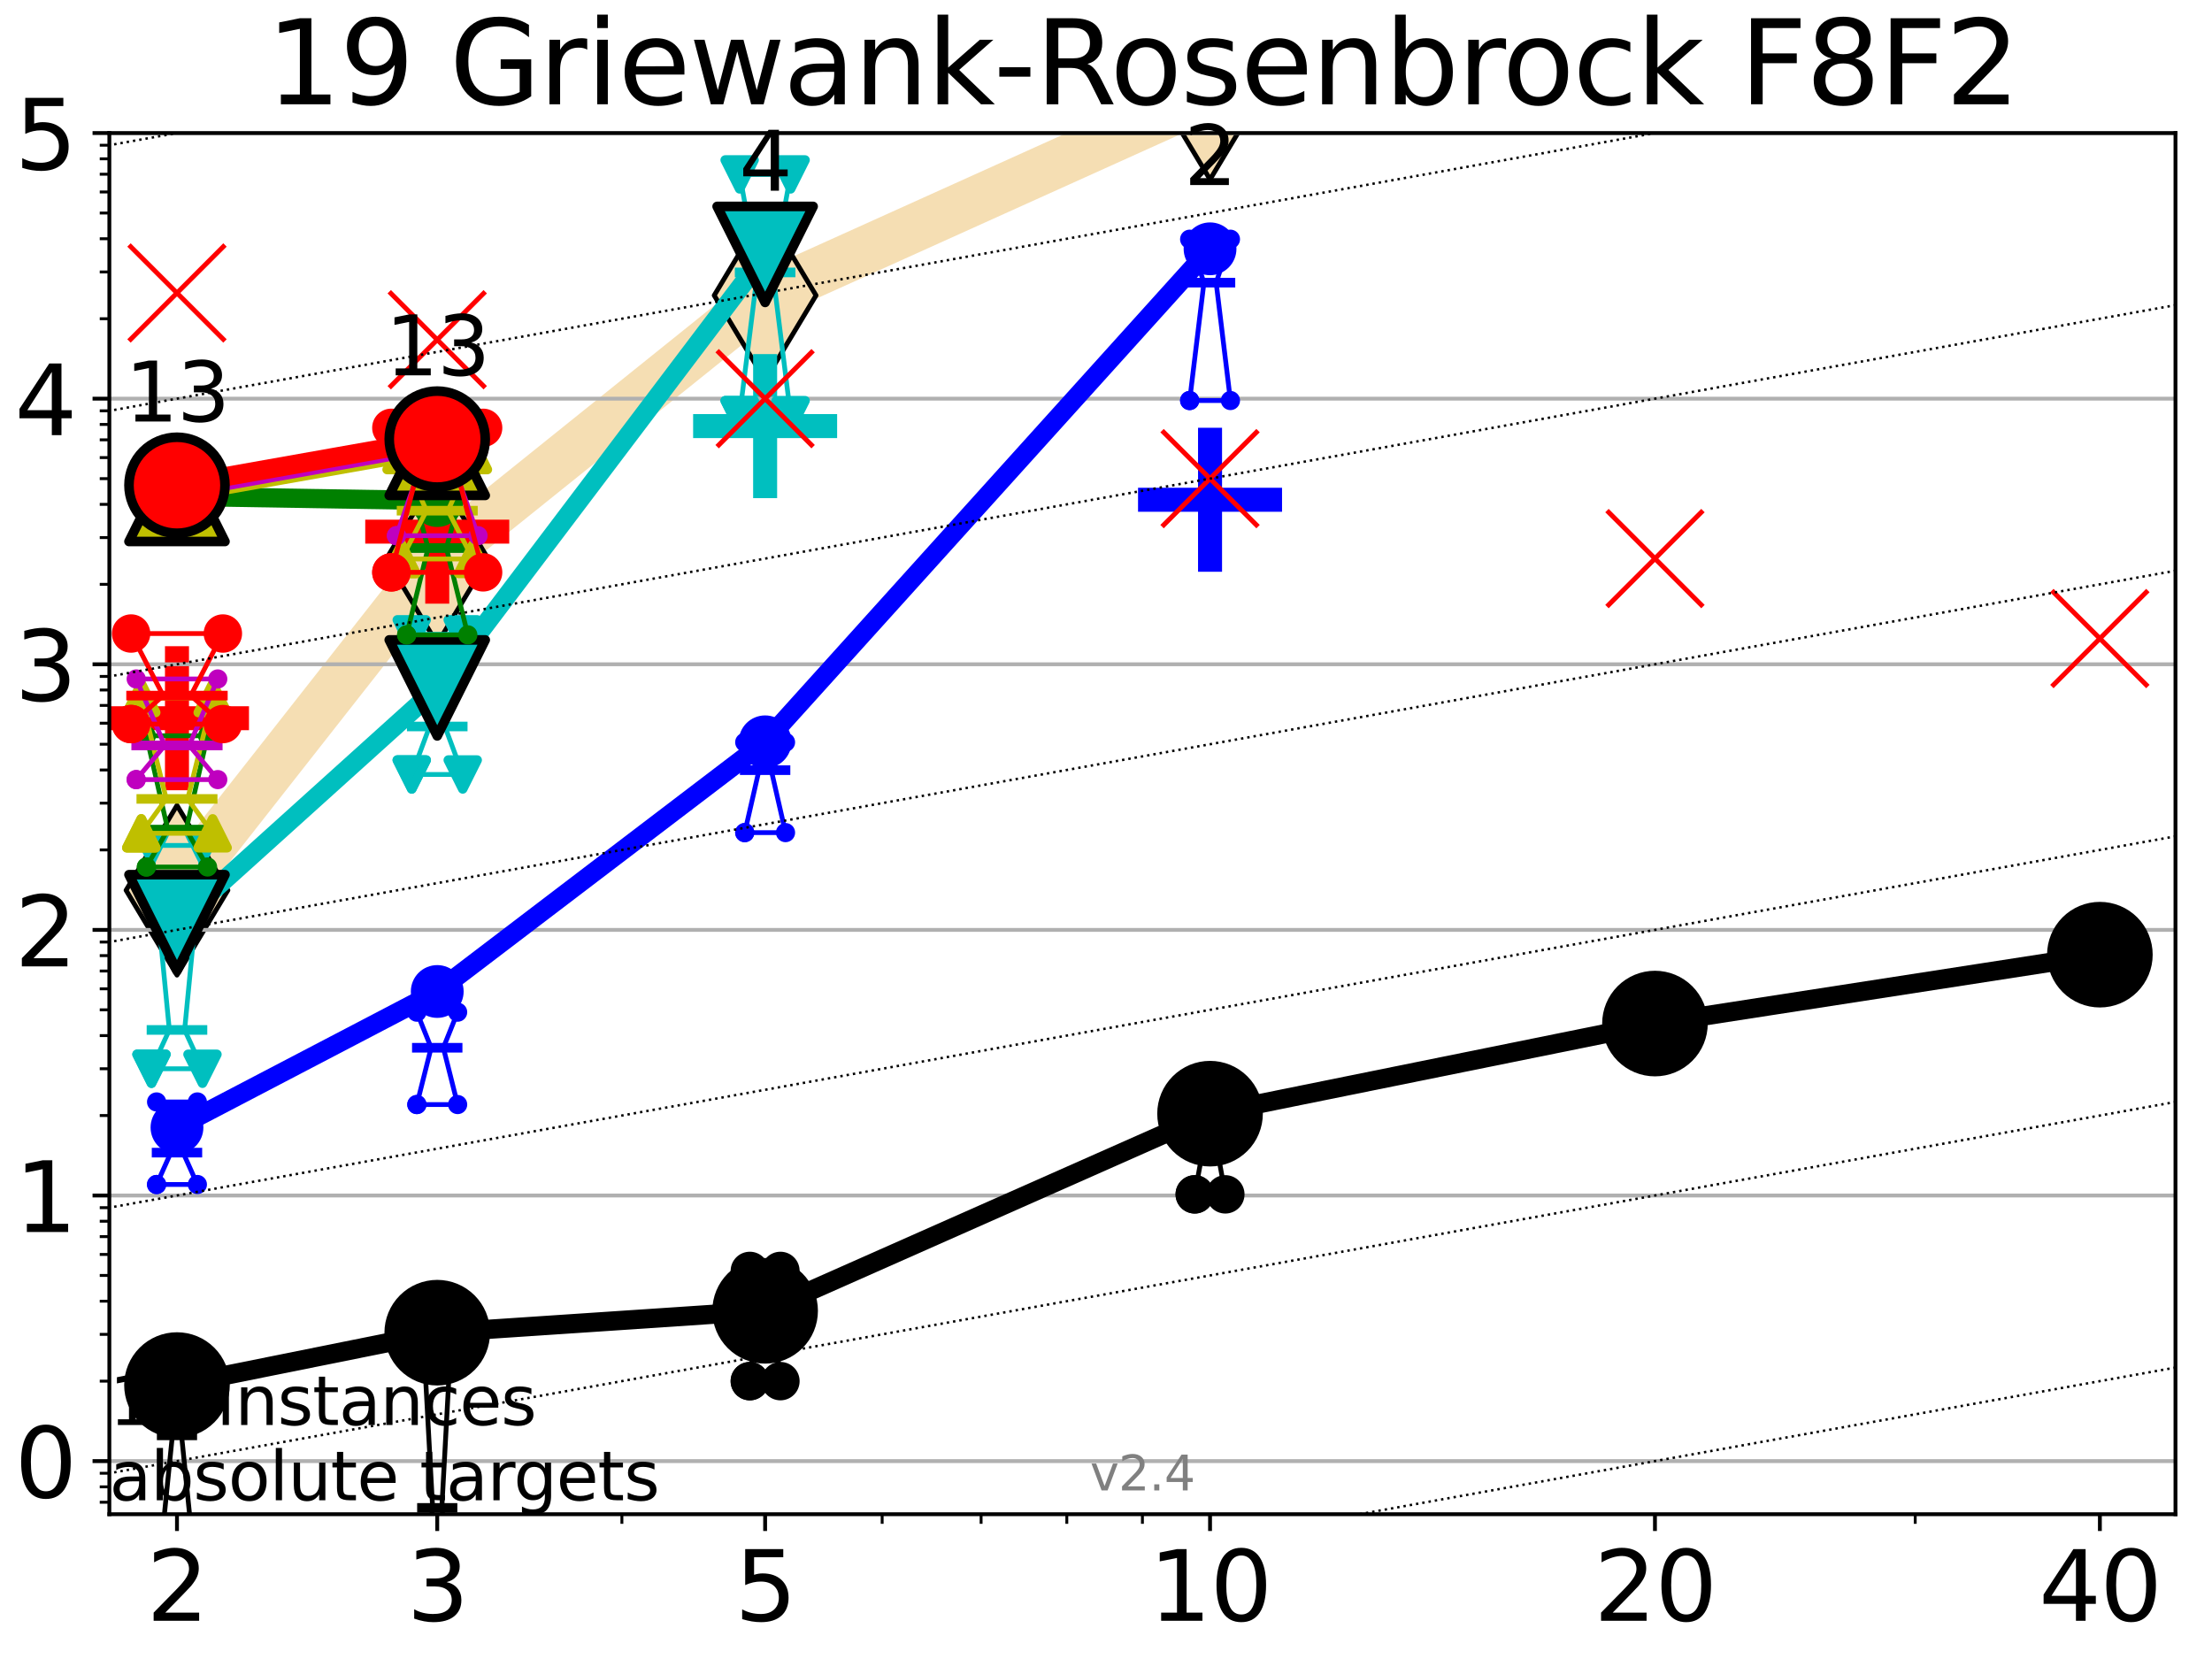 <?xml version="1.0" encoding="utf-8" standalone="no"?>
<!DOCTYPE svg PUBLIC "-//W3C//DTD SVG 1.1//EN"
  "http://www.w3.org/Graphics/SVG/1.1/DTD/svg11.dtd">
<svg height="345.6pt" version="1.1" viewBox="0 0 460.8 345.6" width="460.8pt" xmlns="http://www.w3.org/2000/svg" xmlns:xlink="http://www.w3.org/1999/xlink">
 <defs>
  <style type="text/css">*{stroke-linecap:butt;stroke-linejoin:round;}</style>
 </defs>
 <g id="figure_1">
  <g id="patch_1">
   <path d="M 0 345.6 
L 460.8 345.6 
L 460.8 0 
L 0 0 
z
" style="fill:#ffffff;"/>
  </g>
  <g id="axes_1">
   <g id="patch_2">
    <path d="M 22.78 315.44 
L 453.192 315.44 
L 453.192 27.72 
L 22.78 27.72 
z
" style="fill:#ffffff;"/>
   </g>
   <g id="line2d_1">
    <path clip-path="url(#p9cac34c7e9)" d="M 36.868 185.456 
L 91.085 116.421 
L 159.39 61.537 
L 252.074 19.706 
L 342.418 -1 
" style="fill:none;stroke:#f5deb3;stroke-linecap:square;stroke-width:10;"/>
    <defs>
     <path d="M 0 17.678 
L 10.607 0 
L 0 -17.678 
L -10.607 0 
z
" id="m4f26ad43c7" style="stroke:#000000;stroke-linejoin:miter;"/>
    </defs>
    <g clip-path="url(#p9cac34c7e9)">
     <use style="fill:#f5deb3;stroke:#000000;stroke-linejoin:miter;" x="36.868" xlink:href="#m4f26ad43c7" y="185.456"/>
     <use style="fill:#f5deb3;stroke:#000000;stroke-linejoin:miter;" x="91.085" xlink:href="#m4f26ad43c7" y="116.421"/>
     <use style="fill:#f5deb3;stroke:#000000;stroke-linejoin:miter;" x="159.39" xlink:href="#m4f26ad43c7" y="61.537"/>
     <use style="fill:#f5deb3;stroke:#000000;stroke-linejoin:miter;" x="252.074" xlink:href="#m4f26ad43c7" y="19.706"/>
     <use style="fill:#f5deb3;stroke:#000000;stroke-linejoin:miter;" x="342.418" xlink:href="#m4f26ad43c7" y="-1"/>
    </g>
   </g>
   <g id="line2d_2">
    <defs>
     <path d="M -15 0 
L 15 0 
M 0 15 
L 0 -15 
" id="m2241d757a2" style="stroke:#0000ff;stroke-width:5;"/>
    </defs>
    <g clip-path="url(#p9cac34c7e9)">
     <use style="fill:#0000ff;stroke:#0000ff;stroke-width:5;" x="252.074" xlink:href="#m2241d757a2" y="104.109"/>
    </g>
   </g>
   <g id="line2d_3">
    <defs>
     <path d="M -15 0 
L 15 0 
M 0 15 
L 0 -15 
" id="mb0d6114fe8" style="stroke:#00bfbf;stroke-width:5;"/>
    </defs>
    <g clip-path="url(#p9cac34c7e9)">
     <use style="fill:#00bfbf;stroke:#00bfbf;stroke-width:5;" x="159.39" xlink:href="#mb0d6114fe8" y="88.767"/>
    </g>
   </g>
   <g id="line2d_4">
    <defs>
     <path d="M -15 0 
L 15 0 
M 0 15 
L 0 -15 
" id="m4c5949a669" style="stroke:#ff0000;stroke-width:5;"/>
    </defs>
    <g clip-path="url(#p9cac34c7e9)">
     <use style="fill:#ff0000;stroke:#ff0000;stroke-width:5;" x="36.868" xlink:href="#m4c5949a669" y="149.618"/>
    </g>
   </g>
   <g id="line2d_5">
    <g clip-path="url(#p9cac34c7e9)">
     <use style="fill:#ff0000;stroke:#ff0000;stroke-width:5;" x="91.085" xlink:href="#m4c5949a669" y="110.751"/>
    </g>
   </g>
   <g id="matplotlib.axis_1">
    <g id="xtick_1">
     <g id="line2d_6">
      <defs>
       <path d="M 0 0 
L 0 3.5 
" id="m7d9af47466" style="stroke:#000000;stroke-width:0.8;"/>
      </defs>
      <g>
       <use style="stroke:#000000;stroke-width:0.8;" x="36.868" xlink:href="#m7d9af47466" y="315.44"/>
      </g>
     </g>
     <g id="text_1">
      <!-- 2 -->
      <g transform="translate(30.506 337.637)scale(0.2 -0.2)">
       <defs>
        <path d="M 1228 531 
L 3431 531 
L 3431 0 
L 469 0 
L 469 531 
Q 828 903 1448 1529 
Q 2069 2156 2228 2338 
Q 2531 2678 2651 2914 
Q 2772 3150 2772 3378 
Q 2772 3750 2511 3984 
Q 2250 4219 1831 4219 
Q 1534 4219 1204 4116 
Q 875 4013 500 3803 
L 500 4441 
Q 881 4594 1212 4672 
Q 1544 4750 1819 4750 
Q 2544 4750 2975 4387 
Q 3406 4025 3406 3419 
Q 3406 3131 3298 2873 
Q 3191 2616 2906 2266 
Q 2828 2175 2409 1742 
Q 1991 1309 1228 531 
z
" id="DejaVuSans-32" transform="scale(0.016)"/>
       </defs>
       <use xlink:href="#DejaVuSans-32"/>
      </g>
     </g>
    </g>
    <g id="xtick_2">
     <g id="line2d_7">
      <g>
       <use style="stroke:#000000;stroke-width:0.8;" x="91.085" xlink:href="#m7d9af47466" y="315.44"/>
      </g>
     </g>
     <g id="text_2">
      <!-- 3 -->
      <g transform="translate(84.723 337.637)scale(0.2 -0.2)">
       <defs>
        <path d="M 2597 2516 
Q 3050 2419 3304 2112 
Q 3559 1806 3559 1356 
Q 3559 666 3084 287 
Q 2609 -91 1734 -91 
Q 1441 -91 1130 -33 
Q 819 25 488 141 
L 488 750 
Q 750 597 1062 519 
Q 1375 441 1716 441 
Q 2309 441 2620 675 
Q 2931 909 2931 1356 
Q 2931 1769 2642 2001 
Q 2353 2234 1838 2234 
L 1294 2234 
L 1294 2753 
L 1863 2753 
Q 2328 2753 2575 2939 
Q 2822 3125 2822 3475 
Q 2822 3834 2567 4026 
Q 2313 4219 1838 4219 
Q 1578 4219 1281 4162 
Q 984 4106 628 3988 
L 628 4550 
Q 988 4650 1302 4700 
Q 1616 4750 1894 4750 
Q 2613 4750 3031 4423 
Q 3450 4097 3450 3541 
Q 3450 3153 3228 2886 
Q 3006 2619 2597 2516 
z
" id="DejaVuSans-33" transform="scale(0.016)"/>
       </defs>
       <use xlink:href="#DejaVuSans-33"/>
      </g>
     </g>
    </g>
    <g id="xtick_3">
     <g id="line2d_8">
      <g>
       <use style="stroke:#000000;stroke-width:0.8;" x="159.39" xlink:href="#m7d9af47466" y="315.44"/>
      </g>
     </g>
     <g id="text_3">
      <!-- 5 -->
      <g transform="translate(153.028 337.637)scale(0.2 -0.2)">
       <defs>
        <path d="M 691 4666 
L 3169 4666 
L 3169 4134 
L 1269 4134 
L 1269 2991 
Q 1406 3038 1543 3061 
Q 1681 3084 1819 3084 
Q 2600 3084 3056 2656 
Q 3513 2228 3513 1497 
Q 3513 744 3044 326 
Q 2575 -91 1722 -91 
Q 1428 -91 1123 -41 
Q 819 9 494 109 
L 494 744 
Q 775 591 1075 516 
Q 1375 441 1709 441 
Q 2250 441 2565 725 
Q 2881 1009 2881 1497 
Q 2881 1984 2565 2268 
Q 2250 2553 1709 2553 
Q 1456 2553 1204 2497 
Q 953 2441 691 2322 
L 691 4666 
z
" id="DejaVuSans-35" transform="scale(0.016)"/>
       </defs>
       <use xlink:href="#DejaVuSans-35"/>
      </g>
     </g>
    </g>
    <g id="xtick_4">
     <g id="line2d_9">
      <g>
       <use style="stroke:#000000;stroke-width:0.8;" x="252.074" xlink:href="#m7d9af47466" y="315.44"/>
      </g>
     </g>
     <g id="text_4">
      <!-- 10 -->
      <g transform="translate(239.349 337.637)scale(0.2 -0.2)">
       <defs>
        <path d="M 794 531 
L 1825 531 
L 1825 4091 
L 703 3866 
L 703 4441 
L 1819 4666 
L 2450 4666 
L 2450 531 
L 3481 531 
L 3481 0 
L 794 0 
L 794 531 
z
" id="DejaVuSans-31" transform="scale(0.016)"/>
        <path d="M 2034 4250 
Q 1547 4250 1301 3770 
Q 1056 3291 1056 2328 
Q 1056 1369 1301 889 
Q 1547 409 2034 409 
Q 2525 409 2770 889 
Q 3016 1369 3016 2328 
Q 3016 3291 2770 3770 
Q 2525 4250 2034 4250 
z
M 2034 4750 
Q 2819 4750 3233 4129 
Q 3647 3509 3647 2328 
Q 3647 1150 3233 529 
Q 2819 -91 2034 -91 
Q 1250 -91 836 529 
Q 422 1150 422 2328 
Q 422 3509 836 4129 
Q 1250 4750 2034 4750 
z
" id="DejaVuSans-30" transform="scale(0.016)"/>
       </defs>
       <use xlink:href="#DejaVuSans-31"/>
       <use x="63.623" xlink:href="#DejaVuSans-30"/>
      </g>
     </g>
    </g>
    <g id="xtick_5">
     <g id="line2d_10">
      <g>
       <use style="stroke:#000000;stroke-width:0.8;" x="344.758" xlink:href="#m7d9af47466" y="315.44"/>
      </g>
     </g>
     <g id="text_5">
      <!-- 20 -->
      <g transform="translate(332.033 337.637)scale(0.2 -0.2)">
       <use xlink:href="#DejaVuSans-32"/>
       <use x="63.623" xlink:href="#DejaVuSans-30"/>
      </g>
     </g>
    </g>
    <g id="xtick_6">
     <g id="line2d_11">
      <g>
       <use style="stroke:#000000;stroke-width:0.8;" x="437.443" xlink:href="#m7d9af47466" y="315.44"/>
      </g>
     </g>
     <g id="text_6">
      <!-- 40 -->
      <g transform="translate(424.718 337.637)scale(0.2 -0.2)">
       <defs>
        <path d="M 2419 4116 
L 825 1625 
L 2419 1625 
L 2419 4116 
z
M 2253 4666 
L 3047 4666 
L 3047 1625 
L 3713 1625 
L 3713 1100 
L 3047 1100 
L 3047 0 
L 2419 0 
L 2419 1100 
L 313 1100 
L 313 1709 
L 2253 4666 
z
" id="DejaVuSans-34" transform="scale(0.016)"/>
       </defs>
       <use xlink:href="#DejaVuSans-34"/>
       <use x="63.623" xlink:href="#DejaVuSans-30"/>
      </g>
     </g>
    </g>
    <g id="xtick_7">
     <g id="line2d_12">
      <defs>
       <path d="M 0 0 
L 0 2 
" id="m9b42f975ef" style="stroke:#000000;stroke-width:0.6;"/>
      </defs>
      <g>
       <use style="stroke:#000000;stroke-width:0.6;" x="129.552" xlink:href="#m9b42f975ef" y="315.44"/>
      </g>
     </g>
    </g>
    <g id="xtick_8">
     <g id="line2d_13">
      <g>
       <use style="stroke:#000000;stroke-width:0.6;" x="183.769" xlink:href="#m9b42f975ef" y="315.44"/>
      </g>
     </g>
    </g>
    <g id="xtick_9">
     <g id="line2d_14">
      <g>
       <use style="stroke:#000000;stroke-width:0.6;" x="204.381" xlink:href="#m9b42f975ef" y="315.44"/>
      </g>
     </g>
    </g>
    <g id="xtick_10">
     <g id="line2d_15">
      <g>
       <use style="stroke:#000000;stroke-width:0.6;" x="222.237" xlink:href="#m9b42f975ef" y="315.44"/>
      </g>
     </g>
    </g>
    <g id="xtick_11">
     <g id="line2d_16">
      <g>
       <use style="stroke:#000000;stroke-width:0.6;" x="237.986" xlink:href="#m9b42f975ef" y="315.44"/>
      </g>
     </g>
    </g>
    <g id="xtick_12">
     <g id="line2d_17">
      <g>
       <use style="stroke:#000000;stroke-width:0.6;" x="398.975" xlink:href="#m9b42f975ef" y="315.44"/>
      </g>
     </g>
    </g>
   </g>
   <g id="matplotlib.axis_2">
    <g id="ytick_1">
     <g id="line2d_18">
      <path clip-path="url(#p9cac34c7e9)" d="M 22.78 304.374 
L 453.192 304.374 
" style="fill:none;stroke:#b0b0b0;stroke-linecap:square;stroke-width:0.8;"/>
     </g>
     <g id="line2d_19">
      <defs>
       <path d="M 0 0 
L -3.5 0 
" id="m99575d3f4b" style="stroke:#000000;stroke-width:0.8;"/>
      </defs>
      <g>
       <use style="stroke:#000000;stroke-width:0.8;" x="22.78" xlink:href="#m99575d3f4b" y="304.374"/>
      </g>
     </g>
     <g id="text_7">
      <!-- 0 -->
      <g transform="translate(3.055 311.972)scale(0.2 -0.2)">
       <use xlink:href="#DejaVuSans-30"/>
      </g>
     </g>
    </g>
    <g id="ytick_2">
     <g id="line2d_20">
      <path clip-path="url(#p9cac34c7e9)" d="M 22.78 249.043 
L 453.192 249.043 
" style="fill:none;stroke:#b0b0b0;stroke-linecap:square;stroke-width:0.8;"/>
     </g>
     <g id="line2d_21">
      <g>
       <use style="stroke:#000000;stroke-width:0.8;" x="22.78" xlink:href="#m99575d3f4b" y="249.043"/>
      </g>
     </g>
     <g id="text_8">
      <!-- 1 -->
      <g transform="translate(3.055 256.642)scale(0.2 -0.2)">
       <use xlink:href="#DejaVuSans-31"/>
      </g>
     </g>
    </g>
    <g id="ytick_3">
     <g id="line2d_22">
      <path clip-path="url(#p9cac34c7e9)" d="M 22.78 193.712 
L 453.192 193.712 
" style="fill:none;stroke:#b0b0b0;stroke-linecap:square;stroke-width:0.8;"/>
     </g>
     <g id="line2d_23">
      <g>
       <use style="stroke:#000000;stroke-width:0.8;" x="22.78" xlink:href="#m99575d3f4b" y="193.712"/>
      </g>
     </g>
     <g id="text_9">
      <!-- 2 -->
      <g transform="translate(3.055 201.311)scale(0.2 -0.2)">
       <use xlink:href="#DejaVuSans-32"/>
      </g>
     </g>
    </g>
    <g id="ytick_4">
     <g id="line2d_24">
      <path clip-path="url(#p9cac34c7e9)" d="M 22.78 138.382 
L 453.192 138.382 
" style="fill:none;stroke:#b0b0b0;stroke-linecap:square;stroke-width:0.8;"/>
     </g>
     <g id="line2d_25">
      <g>
       <use style="stroke:#000000;stroke-width:0.8;" x="22.78" xlink:href="#m99575d3f4b" y="138.382"/>
      </g>
     </g>
     <g id="text_10">
      <!-- 3 -->
      <g transform="translate(3.055 145.98)scale(0.2 -0.2)">
       <use xlink:href="#DejaVuSans-33"/>
      </g>
     </g>
    </g>
    <g id="ytick_5">
     <g id="line2d_26">
      <path clip-path="url(#p9cac34c7e9)" d="M 22.78 83.051 
L 453.192 83.051 
" style="fill:none;stroke:#b0b0b0;stroke-linecap:square;stroke-width:0.8;"/>
     </g>
     <g id="line2d_27">
      <g>
       <use style="stroke:#000000;stroke-width:0.8;" x="22.78" xlink:href="#m99575d3f4b" y="83.051"/>
      </g>
     </g>
     <g id="text_11">
      <!-- 4 -->
      <g transform="translate(3.055 90.649)scale(0.2 -0.2)">
       <use xlink:href="#DejaVuSans-34"/>
      </g>
     </g>
    </g>
    <g id="ytick_6">
     <g id="line2d_28">
      <path clip-path="url(#p9cac34c7e9)" d="M 22.78 27.72 
L 453.192 27.72 
" style="fill:none;stroke:#b0b0b0;stroke-linecap:square;stroke-width:0.8;"/>
     </g>
     <g id="line2d_29">
      <g>
       <use style="stroke:#000000;stroke-width:0.8;" x="22.78" xlink:href="#m99575d3f4b" y="27.72"/>
      </g>
     </g>
     <g id="text_12">
      <!-- 5 -->
      <g transform="translate(3.055 35.318)scale(0.2 -0.2)">
       <use xlink:href="#DejaVuSans-35"/>
      </g>
     </g>
    </g>
    <g id="ytick_7">
     <g id="line2d_30">
      <defs>
       <path d="M 0 0 
L -2 0 
" id="m8c9b810973" style="stroke:#000000;stroke-width:0.6;"/>
      </defs>
      <g>
       <use style="stroke:#000000;stroke-width:0.6;" x="22.78" xlink:href="#m8c9b810973" y="312.945"/>
      </g>
     </g>
    </g>
    <g id="ytick_8">
     <g id="line2d_31">
      <g>
       <use style="stroke:#000000;stroke-width:0.6;" x="22.78" xlink:href="#m8c9b810973" y="309.736"/>
      </g>
     </g>
    </g>
    <g id="ytick_9">
     <g id="line2d_32">
      <g>
       <use style="stroke:#000000;stroke-width:0.6;" x="22.78" xlink:href="#m8c9b810973" y="306.906"/>
      </g>
     </g>
    </g>
    <g id="ytick_10">
     <g id="line2d_33">
      <g>
       <use style="stroke:#000000;stroke-width:0.6;" x="22.78" xlink:href="#m8c9b810973" y="287.718"/>
      </g>
     </g>
    </g>
    <g id="ytick_11">
     <g id="line2d_34">
      <g>
       <use style="stroke:#000000;stroke-width:0.6;" x="22.78" xlink:href="#m8c9b810973" y="277.974"/>
      </g>
     </g>
    </g>
    <g id="ytick_12">
     <g id="line2d_35">
      <g>
       <use style="stroke:#000000;stroke-width:0.6;" x="22.78" xlink:href="#m8c9b810973" y="271.061"/>
      </g>
     </g>
    </g>
    <g id="ytick_13">
     <g id="line2d_36">
      <g>
       <use style="stroke:#000000;stroke-width:0.6;" x="22.78" xlink:href="#m8c9b810973" y="265.699"/>
      </g>
     </g>
    </g>
    <g id="ytick_14">
     <g id="line2d_37">
      <g>
       <use style="stroke:#000000;stroke-width:0.6;" x="22.78" xlink:href="#m8c9b810973" y="261.318"/>
      </g>
     </g>
    </g>
    <g id="ytick_15">
     <g id="line2d_38">
      <g>
       <use style="stroke:#000000;stroke-width:0.6;" x="22.78" xlink:href="#m8c9b810973" y="257.614"/>
      </g>
     </g>
    </g>
    <g id="ytick_16">
     <g id="line2d_39">
      <g>
       <use style="stroke:#000000;stroke-width:0.6;" x="22.78" xlink:href="#m8c9b810973" y="254.405"/>
      </g>
     </g>
    </g>
    <g id="ytick_17">
     <g id="line2d_40">
      <g>
       <use style="stroke:#000000;stroke-width:0.6;" x="22.78" xlink:href="#m8c9b810973" y="251.575"/>
      </g>
     </g>
    </g>
    <g id="ytick_18">
     <g id="line2d_41">
      <g>
       <use style="stroke:#000000;stroke-width:0.6;" x="22.78" xlink:href="#m8c9b810973" y="232.387"/>
      </g>
     </g>
    </g>
    <g id="ytick_19">
     <g id="line2d_42">
      <g>
       <use style="stroke:#000000;stroke-width:0.6;" x="22.78" xlink:href="#m8c9b810973" y="222.644"/>
      </g>
     </g>
    </g>
    <g id="ytick_20">
     <g id="line2d_43">
      <g>
       <use style="stroke:#000000;stroke-width:0.6;" x="22.78" xlink:href="#m8c9b810973" y="215.731"/>
      </g>
     </g>
    </g>
    <g id="ytick_21">
     <g id="line2d_44">
      <g>
       <use style="stroke:#000000;stroke-width:0.6;" x="22.78" xlink:href="#m8c9b810973" y="210.369"/>
      </g>
     </g>
    </g>
    <g id="ytick_22">
     <g id="line2d_45">
      <g>
       <use style="stroke:#000000;stroke-width:0.6;" x="22.78" xlink:href="#m8c9b810973" y="205.987"/>
      </g>
     </g>
    </g>
    <g id="ytick_23">
     <g id="line2d_46">
      <g>
       <use style="stroke:#000000;stroke-width:0.6;" x="22.78" xlink:href="#m8c9b810973" y="202.283"/>
      </g>
     </g>
    </g>
    <g id="ytick_24">
     <g id="line2d_47">
      <g>
       <use style="stroke:#000000;stroke-width:0.6;" x="22.78" xlink:href="#m8c9b810973" y="199.074"/>
      </g>
     </g>
    </g>
    <g id="ytick_25">
     <g id="line2d_48">
      <g>
       <use style="stroke:#000000;stroke-width:0.6;" x="22.78" xlink:href="#m8c9b810973" y="196.244"/>
      </g>
     </g>
    </g>
    <g id="ytick_26">
     <g id="line2d_49">
      <g>
       <use style="stroke:#000000;stroke-width:0.6;" x="22.78" xlink:href="#m8c9b810973" y="177.056"/>
      </g>
     </g>
    </g>
    <g id="ytick_27">
     <g id="line2d_50">
      <g>
       <use style="stroke:#000000;stroke-width:0.6;" x="22.78" xlink:href="#m8c9b810973" y="167.313"/>
      </g>
     </g>
    </g>
    <g id="ytick_28">
     <g id="line2d_51">
      <g>
       <use style="stroke:#000000;stroke-width:0.6;" x="22.78" xlink:href="#m8c9b810973" y="160.4"/>
      </g>
     </g>
    </g>
    <g id="ytick_29">
     <g id="line2d_52">
      <g>
       <use style="stroke:#000000;stroke-width:0.6;" x="22.78" xlink:href="#m8c9b810973" y="155.038"/>
      </g>
     </g>
    </g>
    <g id="ytick_30">
     <g id="line2d_53">
      <g>
       <use style="stroke:#000000;stroke-width:0.6;" x="22.78" xlink:href="#m8c9b810973" y="150.657"/>
      </g>
     </g>
    </g>
    <g id="ytick_31">
     <g id="line2d_54">
      <g>
       <use style="stroke:#000000;stroke-width:0.6;" x="22.78" xlink:href="#m8c9b810973" y="146.952"/>
      </g>
     </g>
    </g>
    <g id="ytick_32">
     <g id="line2d_55">
      <g>
       <use style="stroke:#000000;stroke-width:0.6;" x="22.78" xlink:href="#m8c9b810973" y="143.744"/>
      </g>
     </g>
    </g>
    <g id="ytick_33">
     <g id="line2d_56">
      <g>
       <use style="stroke:#000000;stroke-width:0.6;" x="22.78" xlink:href="#m8c9b810973" y="140.913"/>
      </g>
     </g>
    </g>
    <g id="ytick_34">
     <g id="line2d_57">
      <g>
       <use style="stroke:#000000;stroke-width:0.6;" x="22.78" xlink:href="#m8c9b810973" y="121.725"/>
      </g>
     </g>
    </g>
    <g id="ytick_35">
     <g id="line2d_58">
      <g>
       <use style="stroke:#000000;stroke-width:0.6;" x="22.78" xlink:href="#m8c9b810973" y="111.982"/>
      </g>
     </g>
    </g>
    <g id="ytick_36">
     <g id="line2d_59">
      <g>
       <use style="stroke:#000000;stroke-width:0.6;" x="22.78" xlink:href="#m8c9b810973" y="105.069"/>
      </g>
     </g>
    </g>
    <g id="ytick_37">
     <g id="line2d_60">
      <g>
       <use style="stroke:#000000;stroke-width:0.6;" x="22.78" xlink:href="#m8c9b810973" y="99.707"/>
      </g>
     </g>
    </g>
    <g id="ytick_38">
     <g id="line2d_61">
      <g>
       <use style="stroke:#000000;stroke-width:0.6;" x="22.78" xlink:href="#m8c9b810973" y="95.326"/>
      </g>
     </g>
    </g>
    <g id="ytick_39">
     <g id="line2d_62">
      <g>
       <use style="stroke:#000000;stroke-width:0.6;" x="22.78" xlink:href="#m8c9b810973" y="91.622"/>
      </g>
     </g>
    </g>
    <g id="ytick_40">
     <g id="line2d_63">
      <g>
       <use style="stroke:#000000;stroke-width:0.6;" x="22.78" xlink:href="#m8c9b810973" y="88.413"/>
      </g>
     </g>
    </g>
    <g id="ytick_41">
     <g id="line2d_64">
      <g>
       <use style="stroke:#000000;stroke-width:0.6;" x="22.78" xlink:href="#m8c9b810973" y="85.583"/>
      </g>
     </g>
    </g>
    <g id="ytick_42">
     <g id="line2d_65">
      <g>
       <use style="stroke:#000000;stroke-width:0.6;" x="22.78" xlink:href="#m8c9b810973" y="66.395"/>
      </g>
     </g>
    </g>
    <g id="ytick_43">
     <g id="line2d_66">
      <g>
       <use style="stroke:#000000;stroke-width:0.6;" x="22.78" xlink:href="#m8c9b810973" y="56.651"/>
      </g>
     </g>
    </g>
    <g id="ytick_44">
     <g id="line2d_67">
      <g>
       <use style="stroke:#000000;stroke-width:0.6;" x="22.78" xlink:href="#m8c9b810973" y="49.738"/>
      </g>
     </g>
    </g>
    <g id="ytick_45">
     <g id="line2d_68">
      <g>
       <use style="stroke:#000000;stroke-width:0.6;" x="22.78" xlink:href="#m8c9b810973" y="44.376"/>
      </g>
     </g>
    </g>
    <g id="ytick_46">
     <g id="line2d_69">
      <g>
       <use style="stroke:#000000;stroke-width:0.6;" x="22.78" xlink:href="#m8c9b810973" y="39.995"/>
      </g>
     </g>
    </g>
    <g id="ytick_47">
     <g id="line2d_70">
      <g>
       <use style="stroke:#000000;stroke-width:0.6;" x="22.78" xlink:href="#m8c9b810973" y="36.291"/>
      </g>
     </g>
    </g>
    <g id="ytick_48">
     <g id="line2d_71">
      <g>
       <use style="stroke:#000000;stroke-width:0.6;" x="22.78" xlink:href="#m8c9b810973" y="33.082"/>
      </g>
     </g>
    </g>
    <g id="ytick_49">
     <g id="line2d_72">
      <g>
       <use style="stroke:#000000;stroke-width:0.6;" x="22.78" xlink:href="#m8c9b810973" y="30.252"/>
      </g>
     </g>
    </g>
   </g>
   <g id="line2d_73">
    <path clip-path="url(#p9cac34c7e9)" d="M 33.682 321.03 
L 35.912 299.012 
L 33.682 287.718 
L 40.054 287.718 
L 37.824 299.012 
L 40.054 321.03 
L 33.682 321.03 
" style="fill:none;stroke:#000000;stroke-linecap:square;"/>
   </g>
   <g id="line2d_74">
    <path clip-path="url(#p9cac34c7e9)" d="M 33.682 321.03 
L 40.054 321.03 
L 40.054 287.718 
L 33.682 287.718 
L 33.682 321.03 
" style="fill:none;"/>
    <defs>
     <path d="M 0 3 
C 0.796 3 1.559 2.684 2.121 2.121 
C 2.684 1.559 3 0.796 3 0 
C 3 -0.796 2.684 -1.559 2.121 -2.121 
C 1.559 -2.684 0.796 -3 0 -3 
C -0.796 -3 -1.559 -2.684 -2.121 -2.121 
C -2.684 -1.559 -3 -0.796 -3 0 
C -3 0.796 -2.684 1.559 -2.121 2.121 
C -1.559 2.684 -0.796 3 0 3 
z
" id="md25aafb5ab" style="stroke:#000000;stroke-width:2;"/>
    </defs>
    <g clip-path="url(#p9cac34c7e9)">
     <use style="stroke:#000000;stroke-width:2;" x="33.682" xlink:href="#md25aafb5ab" y="321.03"/>
     <use style="stroke:#000000;stroke-width:2;" x="40.054" xlink:href="#md25aafb5ab" y="321.03"/>
     <use style="stroke:#000000;stroke-width:2;" x="40.054" xlink:href="#md25aafb5ab" y="287.718"/>
     <use style="stroke:#000000;stroke-width:2;" x="33.682" xlink:href="#md25aafb5ab" y="287.718"/>
     <use style="stroke:#000000;stroke-width:2;" x="33.682" xlink:href="#md25aafb5ab" y="321.03"/>
    </g>
   </g>
   <g id="line2d_75">
    <path clip-path="url(#p9cac34c7e9)" d="M 33.682 299.012 
L 40.054 299.012 
" style="fill:none;stroke:#000000;stroke-linecap:square;stroke-width:2;"/>
   </g>
   <g id="line2d_76">
    <path clip-path="url(#p9cac34c7e9)" d="M 87.899 330.773 
L 90.129 314.117 
L 87.899 273.152 
L 94.271 273.152 
L 92.041 314.117 
L 94.271 330.773 
L 87.899 330.773 
" style="fill:none;stroke:#000000;stroke-linecap:square;"/>
   </g>
   <g id="line2d_77">
    <path clip-path="url(#p9cac34c7e9)" d="M 87.899 330.773 
L 94.271 330.773 
L 94.271 273.152 
L 87.899 273.152 
L 87.899 330.773 
" style="fill:none;"/>
    <g clip-path="url(#p9cac34c7e9)">
     <use style="stroke:#000000;stroke-width:2;" x="87.899" xlink:href="#md25aafb5ab" y="330.773"/>
     <use style="stroke:#000000;stroke-width:2;" x="94.271" xlink:href="#md25aafb5ab" y="330.773"/>
     <use style="stroke:#000000;stroke-width:2;" x="94.271" xlink:href="#md25aafb5ab" y="273.152"/>
     <use style="stroke:#000000;stroke-width:2;" x="87.899" xlink:href="#md25aafb5ab" y="273.152"/>
     <use style="stroke:#000000;stroke-width:2;" x="87.899" xlink:href="#md25aafb5ab" y="330.773"/>
    </g>
   </g>
   <g id="line2d_78">
    <path clip-path="url(#p9cac34c7e9)" d="M 87.899 314.117 
L 94.271 314.117 
" style="fill:none;stroke:#000000;stroke-linecap:square;stroke-width:2;"/>
   </g>
   <g id="line2d_79">
    <path clip-path="url(#p9cac34c7e9)" d="M 156.204 287.718 
L 158.434 267.703 
L 156.204 264.757 
L 162.576 264.757 
L 160.346 267.703 
L 162.576 287.718 
L 156.204 287.718 
" style="fill:none;stroke:#000000;stroke-linecap:square;"/>
   </g>
   <g id="line2d_80">
    <path clip-path="url(#p9cac34c7e9)" d="M 156.204 287.718 
L 162.576 287.718 
L 162.576 264.757 
L 156.204 264.757 
L 156.204 287.718 
" style="fill:none;"/>
    <g clip-path="url(#p9cac34c7e9)">
     <use style="stroke:#000000;stroke-width:2;" x="156.204" xlink:href="#md25aafb5ab" y="287.718"/>
     <use style="stroke:#000000;stroke-width:2;" x="162.576" xlink:href="#md25aafb5ab" y="287.718"/>
     <use style="stroke:#000000;stroke-width:2;" x="162.576" xlink:href="#md25aafb5ab" y="264.757"/>
     <use style="stroke:#000000;stroke-width:2;" x="156.204" xlink:href="#md25aafb5ab" y="264.757"/>
     <use style="stroke:#000000;stroke-width:2;" x="156.204" xlink:href="#md25aafb5ab" y="287.718"/>
    </g>
   </g>
   <g id="line2d_81">
    <path clip-path="url(#p9cac34c7e9)" d="M 156.204 267.703 
L 162.576 267.703 
" style="fill:none;stroke:#000000;stroke-linecap:square;stroke-width:2;"/>
   </g>
   <g id="line2d_82">
    <path clip-path="url(#p9cac34c7e9)" d="M 248.888 248.804 
L 251.118 236.577 
L 248.888 232.148 
L 255.26 232.148 
L 253.03 236.577 
L 255.26 248.804 
L 248.888 248.804 
" style="fill:none;stroke:#000000;stroke-linecap:square;"/>
   </g>
   <g id="line2d_83">
    <path clip-path="url(#p9cac34c7e9)" d="M 248.888 248.804 
L 255.26 248.804 
L 255.26 232.148 
L 248.888 232.148 
L 248.888 248.804 
" style="fill:none;"/>
    <g clip-path="url(#p9cac34c7e9)">
     <use style="stroke:#000000;stroke-width:2;" x="248.888" xlink:href="#md25aafb5ab" y="248.804"/>
     <use style="stroke:#000000;stroke-width:2;" x="255.26" xlink:href="#md25aafb5ab" y="248.804"/>
     <use style="stroke:#000000;stroke-width:2;" x="255.26" xlink:href="#md25aafb5ab" y="232.148"/>
     <use style="stroke:#000000;stroke-width:2;" x="248.888" xlink:href="#md25aafb5ab" y="232.148"/>
     <use style="stroke:#000000;stroke-width:2;" x="248.888" xlink:href="#md25aafb5ab" y="248.804"/>
    </g>
   </g>
   <g id="line2d_84">
    <path clip-path="url(#p9cac34c7e9)" d="M 248.888 236.577 
L 255.26 236.577 
" style="fill:none;stroke:#000000;stroke-linecap:square;stroke-width:2;"/>
   </g>
   <g id="line2d_85">
    <path clip-path="url(#p9cac34c7e9)" d="M 341.572 215.641 
L 343.803 211.677 
L 341.572 207.991 
L 347.945 207.991 
L 345.714 211.677 
L 347.945 215.641 
L 341.572 215.641 
" style="fill:none;stroke:#000000;stroke-linecap:square;"/>
   </g>
   <g id="line2d_86">
    <path clip-path="url(#p9cac34c7e9)" d="M 341.572 215.641 
L 347.945 215.641 
L 347.945 207.991 
L 341.572 207.991 
L 341.572 215.641 
" style="fill:none;"/>
    <g clip-path="url(#p9cac34c7e9)">
     <use style="stroke:#000000;stroke-width:2;" x="341.572" xlink:href="#md25aafb5ab" y="215.641"/>
     <use style="stroke:#000000;stroke-width:2;" x="347.945" xlink:href="#md25aafb5ab" y="215.641"/>
     <use style="stroke:#000000;stroke-width:2;" x="347.945" xlink:href="#md25aafb5ab" y="207.991"/>
     <use style="stroke:#000000;stroke-width:2;" x="341.572" xlink:href="#md25aafb5ab" y="207.991"/>
     <use style="stroke:#000000;stroke-width:2;" x="341.572" xlink:href="#md25aafb5ab" y="215.641"/>
    </g>
   </g>
   <g id="line2d_87">
    <path clip-path="url(#p9cac34c7e9)" d="M 341.572 211.677 
L 347.945 211.677 
" style="fill:none;stroke:#000000;stroke-linecap:square;stroke-width:2;"/>
   </g>
   <g id="line2d_88">
    <path clip-path="url(#p9cac34c7e9)" d="M 434.257 202.087 
L 436.487 197.498 
L 434.257 196.237 
L 440.629 196.237 
L 438.398 197.498 
L 440.629 202.087 
L 434.257 202.087 
" style="fill:none;stroke:#000000;stroke-linecap:square;"/>
   </g>
   <g id="line2d_89">
    <path clip-path="url(#p9cac34c7e9)" d="M 434.257 202.087 
L 440.629 202.087 
L 440.629 196.237 
L 434.257 196.237 
L 434.257 202.087 
" style="fill:none;"/>
    <g clip-path="url(#p9cac34c7e9)">
     <use style="stroke:#000000;stroke-width:2;" x="434.257" xlink:href="#md25aafb5ab" y="202.087"/>
     <use style="stroke:#000000;stroke-width:2;" x="440.629" xlink:href="#md25aafb5ab" y="202.087"/>
     <use style="stroke:#000000;stroke-width:2;" x="440.629" xlink:href="#md25aafb5ab" y="196.237"/>
     <use style="stroke:#000000;stroke-width:2;" x="434.257" xlink:href="#md25aafb5ab" y="196.237"/>
     <use style="stroke:#000000;stroke-width:2;" x="434.257" xlink:href="#md25aafb5ab" y="202.087"/>
    </g>
   </g>
   <g id="line2d_90">
    <path clip-path="url(#p9cac34c7e9)" d="M 434.257 197.498 
L 440.629 197.498 
" style="fill:none;stroke:#000000;stroke-linecap:square;stroke-width:2;"/>
   </g>
   <g id="line2d_91">
    <path clip-path="url(#p9cac34c7e9)" d="M 36.868 288.532 
L 91.085 277.621 
" style="fill:none;stroke:#000000;stroke-linecap:square;stroke-width:4;"/>
   </g>
   <g id="line2d_92">
    <path clip-path="url(#p9cac34c7e9)" d="M 91.085 277.621 
L 159.39 273.065 
" style="fill:none;stroke:#000000;stroke-linecap:square;stroke-width:4;"/>
   </g>
   <g id="line2d_93">
    <path clip-path="url(#p9cac34c7e9)" d="M 159.39 273.065 
L 252.074 231.998 
" style="fill:none;stroke:#000000;stroke-linecap:square;stroke-width:4;"/>
   </g>
   <g id="line2d_94">
    <path clip-path="url(#p9cac34c7e9)" d="M 252.074 231.998 
L 344.758 213.226 
" style="fill:none;stroke:#000000;stroke-linecap:square;stroke-width:4;"/>
   </g>
   <g id="line2d_95">
    <path clip-path="url(#p9cac34c7e9)" d="M 344.758 213.226 
L 437.443 198.876 
" style="fill:none;stroke:#000000;stroke-linecap:square;stroke-width:4;"/>
   </g>
   <g id="line2d_96">
    <path clip-path="url(#p9cac34c7e9)" d="M 36.868 288.532 
L 91.085 277.621 
L 159.39 273.065 
L 252.074 231.998 
L 344.758 213.226 
L 437.443 198.876 
" style="fill:none;"/>
    <defs>
     <path d="M 0 10 
C 2.652 10 5.196 8.946 7.071 7.071 
C 8.946 5.196 10 2.652 10 0 
C 10 -2.652 8.946 -5.196 7.071 -7.071 
C 5.196 -8.946 2.652 -10 0 -10 
C -2.652 -10 -5.196 -8.946 -7.071 -7.071 
C -8.946 -5.196 -10 -2.652 -10 0 
C -10 2.652 -8.946 5.196 -7.071 7.071 
C -5.196 8.946 -2.652 10 0 10 
z
" id="m2121e41a2f" style="stroke:#000000;stroke-width:2;"/>
    </defs>
    <g clip-path="url(#p9cac34c7e9)">
     <use style="stroke:#000000;stroke-width:2;" x="36.868" xlink:href="#m2121e41a2f" y="288.532"/>
     <use style="stroke:#000000;stroke-width:2;" x="91.085" xlink:href="#m2121e41a2f" y="277.621"/>
     <use style="stroke:#000000;stroke-width:2;" x="159.39" xlink:href="#m2121e41a2f" y="273.065"/>
     <use style="stroke:#000000;stroke-width:2;" x="252.074" xlink:href="#m2121e41a2f" y="231.998"/>
     <use style="stroke:#000000;stroke-width:2;" x="344.758" xlink:href="#m2121e41a2f" y="213.226"/>
     <use style="stroke:#000000;stroke-width:2;" x="437.443" xlink:href="#m2121e41a2f" y="198.876"/>
    </g>
   </g>
   <g id="line2d_97">
    <path clip-path="url(#p9cac34c7e9)" d="M 32.62 246.753 
L 35.594 240.114 
L 32.62 229.557 
L 41.116 229.557 
L 38.143 240.114 
L 41.116 246.753 
L 32.62 246.753 
" style="fill:none;stroke:#0000ff;stroke-linecap:square;"/>
   </g>
   <g id="line2d_98">
    <path clip-path="url(#p9cac34c7e9)" d="M 32.62 246.753 
L 41.116 246.753 
L 41.116 229.557 
L 32.62 229.557 
L 32.62 246.753 
" style="fill:none;"/>
    <defs>
     <path d="M 0 1.5 
C 0.398 1.5 0.779 1.342 1.061 1.061 
C 1.342 0.779 1.5 0.398 1.5 0 
C 1.5 -0.398 1.342 -0.779 1.061 -1.061 
C 0.779 -1.342 0.398 -1.5 0 -1.5 
C -0.398 -1.5 -0.779 -1.342 -1.061 -1.061 
C -1.342 -0.779 -1.5 -0.398 -1.5 0 
C -1.5 0.398 -1.342 0.779 -1.061 1.061 
C -0.779 1.342 -0.398 1.5 0 1.5 
z
" id="mbc9e8258be" style="stroke:#0000ff;"/>
    </defs>
    <g clip-path="url(#p9cac34c7e9)">
     <use style="fill:#0000ff;stroke:#0000ff;" x="32.62" xlink:href="#mbc9e8258be" y="246.753"/>
     <use style="fill:#0000ff;stroke:#0000ff;" x="41.116" xlink:href="#mbc9e8258be" y="246.753"/>
     <use style="fill:#0000ff;stroke:#0000ff;" x="41.116" xlink:href="#mbc9e8258be" y="229.557"/>
     <use style="fill:#0000ff;stroke:#0000ff;" x="32.62" xlink:href="#mbc9e8258be" y="229.557"/>
     <use style="fill:#0000ff;stroke:#0000ff;" x="32.62" xlink:href="#mbc9e8258be" y="246.753"/>
    </g>
   </g>
   <g id="line2d_99">
    <path clip-path="url(#p9cac34c7e9)" d="M 32.62 240.114 
L 41.116 240.114 
" style="fill:none;stroke:#0000ff;stroke-linecap:square;stroke-width:2;"/>
   </g>
   <g id="line2d_100">
    <path clip-path="url(#p9cac34c7e9)" d="M 86.837 230.097 
L 89.811 218.262 
L 86.837 210.854 
L 95.333 210.854 
L 92.359 218.262 
L 95.333 230.097 
L 86.837 230.097 
" style="fill:none;stroke:#0000ff;stroke-linecap:square;"/>
   </g>
   <g id="line2d_101">
    <path clip-path="url(#p9cac34c7e9)" d="M 86.837 230.097 
L 95.333 230.097 
L 95.333 210.854 
L 86.837 210.854 
L 86.837 230.097 
" style="fill:none;"/>
    <g clip-path="url(#p9cac34c7e9)">
     <use style="fill:#0000ff;stroke:#0000ff;" x="86.837" xlink:href="#mbc9e8258be" y="230.097"/>
     <use style="fill:#0000ff;stroke:#0000ff;" x="95.333" xlink:href="#mbc9e8258be" y="230.097"/>
     <use style="fill:#0000ff;stroke:#0000ff;" x="95.333" xlink:href="#mbc9e8258be" y="210.854"/>
     <use style="fill:#0000ff;stroke:#0000ff;" x="86.837" xlink:href="#mbc9e8258be" y="210.854"/>
     <use style="fill:#0000ff;stroke:#0000ff;" x="86.837" xlink:href="#mbc9e8258be" y="230.097"/>
    </g>
   </g>
   <g id="line2d_102">
    <path clip-path="url(#p9cac34c7e9)" d="M 86.837 218.262 
L 95.333 218.262 
" style="fill:none;stroke:#0000ff;stroke-linecap:square;stroke-width:2;"/>
   </g>
   <g id="line2d_103">
    <path clip-path="url(#p9cac34c7e9)" d="M 155.142 173.448 
L 158.116 160.436 
L 155.142 154.628 
L 163.638 154.628 
L 160.665 160.436 
L 163.638 173.448 
L 155.142 173.448 
" style="fill:none;stroke:#0000ff;stroke-linecap:square;"/>
   </g>
   <g id="line2d_104">
    <path clip-path="url(#p9cac34c7e9)" d="M 155.142 173.448 
L 163.638 173.448 
L 163.638 154.628 
L 155.142 154.628 
L 155.142 173.448 
" style="fill:none;"/>
    <g clip-path="url(#p9cac34c7e9)">
     <use style="fill:#0000ff;stroke:#0000ff;" x="155.142" xlink:href="#mbc9e8258be" y="173.448"/>
     <use style="fill:#0000ff;stroke:#0000ff;" x="163.638" xlink:href="#mbc9e8258be" y="173.448"/>
     <use style="fill:#0000ff;stroke:#0000ff;" x="163.638" xlink:href="#mbc9e8258be" y="154.628"/>
     <use style="fill:#0000ff;stroke:#0000ff;" x="155.142" xlink:href="#mbc9e8258be" y="154.628"/>
     <use style="fill:#0000ff;stroke:#0000ff;" x="155.142" xlink:href="#mbc9e8258be" y="173.448"/>
    </g>
   </g>
   <g id="line2d_105">
    <path clip-path="url(#p9cac34c7e9)" d="M 155.142 160.436 
L 163.638 160.436 
" style="fill:none;stroke:#0000ff;stroke-linecap:square;stroke-width:2;"/>
   </g>
   <g id="line2d_106">
    <path clip-path="url(#p9cac34c7e9)" d="M 247.826 83.436 
L 250.8 58.882 
L 247.826 49.834 
L 256.322 49.834 
L 253.349 58.882 
L 256.322 83.436 
L 247.826 83.436 
" style="fill:none;stroke:#0000ff;stroke-linecap:square;"/>
   </g>
   <g id="line2d_107">
    <path clip-path="url(#p9cac34c7e9)" d="M 247.826 83.436 
L 256.322 83.436 
L 256.322 49.834 
L 247.826 49.834 
L 247.826 83.436 
" style="fill:none;"/>
    <g clip-path="url(#p9cac34c7e9)">
     <use style="fill:#0000ff;stroke:#0000ff;" x="247.826" xlink:href="#mbc9e8258be" y="83.436"/>
     <use style="fill:#0000ff;stroke:#0000ff;" x="256.322" xlink:href="#mbc9e8258be" y="83.436"/>
     <use style="fill:#0000ff;stroke:#0000ff;" x="256.322" xlink:href="#mbc9e8258be" y="49.834"/>
     <use style="fill:#0000ff;stroke:#0000ff;" x="247.826" xlink:href="#mbc9e8258be" y="49.834"/>
     <use style="fill:#0000ff;stroke:#0000ff;" x="247.826" xlink:href="#mbc9e8258be" y="83.436"/>
    </g>
   </g>
   <g id="line2d_108">
    <path clip-path="url(#p9cac34c7e9)" d="M 247.826 58.882 
L 256.322 58.882 
" style="fill:none;stroke:#0000ff;stroke-linecap:square;stroke-width:2;"/>
   </g>
   <g id="line2d_109">
    <path clip-path="url(#p9cac34c7e9)" d="M 36.868 234.874 
L 91.085 206.546 
" style="fill:none;stroke:#0000ff;stroke-linecap:square;stroke-width:4;"/>
   </g>
   <g id="line2d_110">
    <path clip-path="url(#p9cac34c7e9)" d="M 91.085 206.546 
L 159.39 154.533 
" style="fill:none;stroke:#0000ff;stroke-linecap:square;stroke-width:4;"/>
   </g>
   <g id="line2d_111">
    <path clip-path="url(#p9cac34c7e9)" d="M 159.39 154.533 
L 252.074 51.832 
" style="fill:none;stroke:#0000ff;stroke-linecap:square;stroke-width:4;"/>
   </g>
   <g id="line2d_112">
    <path clip-path="url(#p9cac34c7e9)" d="M 36.868 234.874 
L 91.085 206.546 
L 159.39 154.533 
L 252.074 51.832 
" style="fill:none;"/>
    <defs>
     <path d="M 0 5 
C 1.326 5 2.598 4.473 3.536 3.536 
C 4.473 2.598 5 1.326 5 0 
C 5 -1.326 4.473 -2.598 3.536 -3.536 
C 2.598 -4.473 1.326 -5 0 -5 
C -1.326 -5 -2.598 -4.473 -3.536 -3.536 
C -4.473 -2.598 -5 -1.326 -5 0 
C -5 1.326 -4.473 2.598 -3.536 3.536 
C -2.598 4.473 -1.326 5 0 5 
z
" id="mc1bc30c51e" style="stroke:#0000ff;"/>
    </defs>
    <g clip-path="url(#p9cac34c7e9)">
     <use style="fill:#0000ff;stroke:#0000ff;" x="36.868" xlink:href="#mc1bc30c51e" y="234.874"/>
     <use style="fill:#0000ff;stroke:#0000ff;" x="91.085" xlink:href="#mc1bc30c51e" y="206.546"/>
     <use style="fill:#0000ff;stroke:#0000ff;" x="159.39" xlink:href="#mc1bc30c51e" y="154.533"/>
     <use style="fill:#0000ff;stroke:#0000ff;" x="252.074" xlink:href="#mc1bc30c51e" y="51.832"/>
    </g>
   </g>
   <g id="line2d_113">
    <path clip-path="url(#p9cac34c7e9)" d="M 31.558 222.644 
L 35.275 214.558 
L 31.558 176.114 
L 42.178 176.114 
L 38.461 214.558 
L 42.178 222.644 
L 31.558 222.644 
" style="fill:none;stroke:#00bfbf;stroke-linecap:square;"/>
   </g>
   <g id="line2d_114">
    <path clip-path="url(#p9cac34c7e9)" d="M 31.558 222.644 
L 42.178 222.644 
L 42.178 176.114 
L 31.558 176.114 
L 31.558 222.644 
" style="fill:none;"/>
    <defs>
     <path d="M -0 3 
L 3 -3 
L -3 -3 
z
" id="mb6d2712964" style="stroke:#00bfbf;stroke-linejoin:miter;stroke-width:2;"/>
    </defs>
    <g clip-path="url(#p9cac34c7e9)">
     <use style="fill:#00bfbf;stroke:#00bfbf;stroke-linejoin:miter;stroke-width:2;" x="31.558" xlink:href="#mb6d2712964" y="222.644"/>
     <use style="fill:#00bfbf;stroke:#00bfbf;stroke-linejoin:miter;stroke-width:2;" x="42.178" xlink:href="#mb6d2712964" y="222.644"/>
     <use style="fill:#00bfbf;stroke:#00bfbf;stroke-linejoin:miter;stroke-width:2;" x="42.178" xlink:href="#mb6d2712964" y="176.114"/>
     <use style="fill:#00bfbf;stroke:#00bfbf;stroke-linejoin:miter;stroke-width:2;" x="31.558" xlink:href="#mb6d2712964" y="176.114"/>
     <use style="fill:#00bfbf;stroke:#00bfbf;stroke-linejoin:miter;stroke-width:2;" x="31.558" xlink:href="#mb6d2712964" y="222.644"/>
    </g>
   </g>
   <g id="line2d_115">
    <path clip-path="url(#p9cac34c7e9)" d="M 31.558 214.558 
L 42.178 214.558 
" style="fill:none;stroke:#00bfbf;stroke-linecap:square;stroke-width:2;"/>
   </g>
   <g id="line2d_116">
    <path clip-path="url(#p9cac34c7e9)" d="M 85.775 161.339 
L 89.492 151.34 
L 85.775 132.139 
L 96.395 132.139 
L 92.678 151.34 
L 96.395 161.339 
L 85.775 161.339 
" style="fill:none;stroke:#00bfbf;stroke-linecap:square;"/>
   </g>
   <g id="line2d_117">
    <path clip-path="url(#p9cac34c7e9)" d="M 85.775 161.339 
L 96.395 161.339 
L 96.395 132.139 
L 85.775 132.139 
L 85.775 161.339 
" style="fill:none;"/>
    <g clip-path="url(#p9cac34c7e9)">
     <use style="fill:#00bfbf;stroke:#00bfbf;stroke-linejoin:miter;stroke-width:2;" x="85.775" xlink:href="#mb6d2712964" y="161.339"/>
     <use style="fill:#00bfbf;stroke:#00bfbf;stroke-linejoin:miter;stroke-width:2;" x="96.395" xlink:href="#mb6d2712964" y="161.339"/>
     <use style="fill:#00bfbf;stroke:#00bfbf;stroke-linejoin:miter;stroke-width:2;" x="96.395" xlink:href="#mb6d2712964" y="132.139"/>
     <use style="fill:#00bfbf;stroke:#00bfbf;stroke-linejoin:miter;stroke-width:2;" x="85.775" xlink:href="#mb6d2712964" y="132.139"/>
     <use style="fill:#00bfbf;stroke:#00bfbf;stroke-linejoin:miter;stroke-width:2;" x="85.775" xlink:href="#mb6d2712964" y="161.339"/>
    </g>
   </g>
   <g id="line2d_118">
    <path clip-path="url(#p9cac34c7e9)" d="M 85.775 151.34 
L 96.395 151.34 
" style="fill:none;stroke:#00bfbf;stroke-linecap:square;stroke-width:2;"/>
   </g>
   <g id="line2d_119">
    <path clip-path="url(#p9cac34c7e9)" d="M 154.08 86.479 
L 157.797 56.754 
L 154.08 36.335 
L 164.7 36.335 
L 160.983 56.754 
L 164.7 86.479 
L 154.08 86.479 
" style="fill:none;stroke:#00bfbf;stroke-linecap:square;"/>
   </g>
   <g id="line2d_120">
    <path clip-path="url(#p9cac34c7e9)" d="M 154.08 86.479 
L 164.7 86.479 
L 164.7 36.335 
L 154.08 36.335 
L 154.08 86.479 
" style="fill:none;"/>
    <g clip-path="url(#p9cac34c7e9)">
     <use style="fill:#00bfbf;stroke:#00bfbf;stroke-linejoin:miter;stroke-width:2;" x="154.08" xlink:href="#mb6d2712964" y="86.479"/>
     <use style="fill:#00bfbf;stroke:#00bfbf;stroke-linejoin:miter;stroke-width:2;" x="164.7" xlink:href="#mb6d2712964" y="86.479"/>
     <use style="fill:#00bfbf;stroke:#00bfbf;stroke-linejoin:miter;stroke-width:2;" x="164.7" xlink:href="#mb6d2712964" y="36.335"/>
     <use style="fill:#00bfbf;stroke:#00bfbf;stroke-linejoin:miter;stroke-width:2;" x="154.08" xlink:href="#mb6d2712964" y="36.335"/>
     <use style="fill:#00bfbf;stroke:#00bfbf;stroke-linejoin:miter;stroke-width:2;" x="154.08" xlink:href="#mb6d2712964" y="86.479"/>
    </g>
   </g>
   <g id="line2d_121">
    <path clip-path="url(#p9cac34c7e9)" d="M 154.08 56.754 
L 164.7 56.754 
" style="fill:none;stroke:#00bfbf;stroke-linecap:square;stroke-width:2;"/>
   </g>
   <g id="line2d_122">
    <path clip-path="url(#p9cac34c7e9)" d="M 36.868 192.214 
L 91.085 143.306 
" style="fill:none;stroke:#00bfbf;stroke-linecap:square;stroke-width:4;"/>
   </g>
   <g id="line2d_123">
    <path clip-path="url(#p9cac34c7e9)" d="M 91.085 143.306 
L 159.39 53.002 
" style="fill:none;stroke:#00bfbf;stroke-linecap:square;stroke-width:4;"/>
   </g>
   <g id="line2d_124">
    <path clip-path="url(#p9cac34c7e9)" d="M 36.868 192.214 
L 91.085 143.306 
L 159.39 53.002 
" style="fill:none;"/>
    <defs>
     <path d="M -0 10 
L 10 -10 
L -10 -10 
z
" id="m547fd3acb1" style="stroke:#000000;stroke-linejoin:miter;stroke-width:2;"/>
    </defs>
    <g clip-path="url(#p9cac34c7e9)">
     <use style="fill:#00bfbf;stroke:#000000;stroke-linejoin:miter;stroke-width:2;" x="36.868" xlink:href="#m547fd3acb1" y="192.214"/>
     <use style="fill:#00bfbf;stroke:#000000;stroke-linejoin:miter;stroke-width:2;" x="91.085" xlink:href="#m547fd3acb1" y="143.306"/>
     <use style="fill:#00bfbf;stroke:#000000;stroke-linejoin:miter;stroke-width:2;" x="159.39" xlink:href="#m547fd3acb1" y="53.002"/>
    </g>
   </g>
   <g id="line2d_125">
    <path clip-path="url(#p9cac34c7e9)" d="M 30.496 180.611 
L 34.957 172.826 
L 30.496 153.278 
L 43.24 153.278 
L 38.78 172.826 
L 43.24 180.611 
L 30.496 180.611 
" style="fill:none;stroke:#008000;stroke-linecap:square;"/>
   </g>
   <g id="line2d_126">
    <path clip-path="url(#p9cac34c7e9)" d="M 30.496 180.611 
L 43.24 180.611 
L 43.24 153.278 
L 30.496 153.278 
L 30.496 180.611 
" style="fill:none;"/>
    <defs>
     <path d="M 0 1.5 
C 0.398 1.5 0.779 1.342 1.061 1.061 
C 1.342 0.779 1.5 0.398 1.5 0 
C 1.5 -0.398 1.342 -0.779 1.061 -1.061 
C 0.779 -1.342 0.398 -1.5 0 -1.5 
C -0.398 -1.5 -0.779 -1.342 -1.061 -1.061 
C -1.342 -0.779 -1.5 -0.398 -1.5 0 
C -1.5 0.398 -1.342 0.779 -1.061 1.061 
C -0.779 1.342 -0.398 1.5 0 1.5 
z
" id="mbfb093df4c" style="stroke:#008000;"/>
    </defs>
    <g clip-path="url(#p9cac34c7e9)">
     <use style="fill:#008000;stroke:#008000;" x="30.496" xlink:href="#mbfb093df4c" y="180.611"/>
     <use style="fill:#008000;stroke:#008000;" x="43.24" xlink:href="#mbfb093df4c" y="180.611"/>
     <use style="fill:#008000;stroke:#008000;" x="43.24" xlink:href="#mbfb093df4c" y="153.278"/>
     <use style="fill:#008000;stroke:#008000;" x="30.496" xlink:href="#mbfb093df4c" y="153.278"/>
     <use style="fill:#008000;stroke:#008000;" x="30.496" xlink:href="#mbfb093df4c" y="180.611"/>
    </g>
   </g>
   <g id="line2d_127">
    <path clip-path="url(#p9cac34c7e9)" d="M 30.496 172.826 
L 43.24 172.826 
" style="fill:none;stroke:#008000;stroke-linecap:square;stroke-width:2;"/>
   </g>
   <g id="line2d_128">
    <path clip-path="url(#p9cac34c7e9)" d="M 84.713 132.256 
L 89.173 114.178 
L 84.713 97.633 
L 97.457 97.633 
L 92.997 114.178 
L 97.457 132.256 
L 84.713 132.256 
" style="fill:none;stroke:#008000;stroke-linecap:square;"/>
   </g>
   <g id="line2d_129">
    <path clip-path="url(#p9cac34c7e9)" d="M 84.713 132.256 
L 97.457 132.256 
L 97.457 97.633 
L 84.713 97.633 
L 84.713 132.256 
" style="fill:none;"/>
    <g clip-path="url(#p9cac34c7e9)">
     <use style="fill:#008000;stroke:#008000;" x="84.713" xlink:href="#mbfb093df4c" y="132.256"/>
     <use style="fill:#008000;stroke:#008000;" x="97.457" xlink:href="#mbfb093df4c" y="132.256"/>
     <use style="fill:#008000;stroke:#008000;" x="97.457" xlink:href="#mbfb093df4c" y="97.633"/>
     <use style="fill:#008000;stroke:#008000;" x="84.713" xlink:href="#mbfb093df4c" y="97.633"/>
     <use style="fill:#008000;stroke:#008000;" x="84.713" xlink:href="#mbfb093df4c" y="132.256"/>
    </g>
   </g>
   <g id="line2d_130">
    <path clip-path="url(#p9cac34c7e9)" d="M 84.713 114.178 
L 97.457 114.178 
" style="fill:none;stroke:#008000;stroke-linecap:square;stroke-width:2;"/>
   </g>
   <g id="line2d_131">
    <path clip-path="url(#p9cac34c7e9)" d="M 36.868 103.404 
L 91.085 104.278 
" style="fill:none;stroke:#008000;stroke-linecap:square;stroke-width:4;"/>
   </g>
   <g id="line2d_132">
    <path clip-path="url(#p9cac34c7e9)" d="M 36.868 103.404 
L 91.085 104.278 
" style="fill:none;"/>
    <defs>
     <path d="M 0 5 
C 1.326 5 2.598 4.473 3.536 3.536 
C 4.473 2.598 5 1.326 5 0 
C 5 -1.326 4.473 -2.598 3.536 -3.536 
C 2.598 -4.473 1.326 -5 0 -5 
C -1.326 -5 -2.598 -4.473 -3.536 -3.536 
C -4.473 -2.598 -5 -1.326 -5 0 
C -5 1.326 -4.473 2.598 -3.536 3.536 
C -2.598 4.473 -1.326 5 0 5 
z
" id="mcf579bfce9" style="stroke:#008000;"/>
    </defs>
    <g clip-path="url(#p9cac34c7e9)">
     <use style="fill:#008000;stroke:#008000;" x="36.868" xlink:href="#mcf579bfce9" y="103.404"/>
     <use style="fill:#008000;stroke:#008000;" x="91.085" xlink:href="#mcf579bfce9" y="104.278"/>
    </g>
   </g>
   <g id="line2d_133">
    <path clip-path="url(#p9cac34c7e9)" d="M 29.434 173.593 
L 34.638 166.428 
L 29.434 145.423 
L 44.303 145.423 
L 39.099 166.428 
L 44.303 173.593 
L 29.434 173.593 
" style="fill:none;stroke:#bfbf00;stroke-linecap:square;"/>
   </g>
   <g id="line2d_134">
    <path clip-path="url(#p9cac34c7e9)" d="M 29.434 173.593 
L 44.303 173.593 
L 44.303 145.423 
L 29.434 145.423 
L 29.434 173.593 
" style="fill:none;"/>
    <defs>
     <path d="M 0 -3 
L -3 3 
L 3 3 
z
" id="m23159af62d" style="stroke:#bfbf00;stroke-linejoin:miter;stroke-width:2;"/>
    </defs>
    <g clip-path="url(#p9cac34c7e9)">
     <use style="fill:#bfbf00;stroke:#bfbf00;stroke-linejoin:miter;stroke-width:2;" x="29.434" xlink:href="#m23159af62d" y="173.593"/>
     <use style="fill:#bfbf00;stroke:#bfbf00;stroke-linejoin:miter;stroke-width:2;" x="44.303" xlink:href="#m23159af62d" y="173.593"/>
     <use style="fill:#bfbf00;stroke:#bfbf00;stroke-linejoin:miter;stroke-width:2;" x="44.303" xlink:href="#m23159af62d" y="145.423"/>
     <use style="fill:#bfbf00;stroke:#bfbf00;stroke-linejoin:miter;stroke-width:2;" x="29.434" xlink:href="#m23159af62d" y="145.423"/>
     <use style="fill:#bfbf00;stroke:#bfbf00;stroke-linejoin:miter;stroke-width:2;" x="29.434" xlink:href="#m23159af62d" y="173.593"/>
    </g>
   </g>
   <g id="line2d_135">
    <path clip-path="url(#p9cac34c7e9)" d="M 29.434 166.428 
L 44.303 166.428 
" style="fill:none;stroke:#bfbf00;stroke-linecap:square;stroke-width:2;"/>
   </g>
   <g id="line2d_136">
    <path clip-path="url(#p9cac34c7e9)" d="M 83.651 116.447 
L 88.855 106.387 
L 83.651 94.809 
L 98.519 94.809 
L 93.315 106.387 
L 98.519 116.447 
L 83.651 116.447 
" style="fill:none;stroke:#bfbf00;stroke-linecap:square;"/>
   </g>
   <g id="line2d_137">
    <path clip-path="url(#p9cac34c7e9)" d="M 83.651 116.447 
L 98.519 116.447 
L 98.519 94.809 
L 83.651 94.809 
L 83.651 116.447 
" style="fill:none;"/>
    <g clip-path="url(#p9cac34c7e9)">
     <use style="fill:#bfbf00;stroke:#bfbf00;stroke-linejoin:miter;stroke-width:2;" x="83.651" xlink:href="#m23159af62d" y="116.447"/>
     <use style="fill:#bfbf00;stroke:#bfbf00;stroke-linejoin:miter;stroke-width:2;" x="98.519" xlink:href="#m23159af62d" y="116.447"/>
     <use style="fill:#bfbf00;stroke:#bfbf00;stroke-linejoin:miter;stroke-width:2;" x="98.519" xlink:href="#m23159af62d" y="94.809"/>
     <use style="fill:#bfbf00;stroke:#bfbf00;stroke-linejoin:miter;stroke-width:2;" x="83.651" xlink:href="#m23159af62d" y="94.809"/>
     <use style="fill:#bfbf00;stroke:#bfbf00;stroke-linejoin:miter;stroke-width:2;" x="83.651" xlink:href="#m23159af62d" y="116.447"/>
    </g>
   </g>
   <g id="line2d_138">
    <path clip-path="url(#p9cac34c7e9)" d="M 83.651 106.387 
L 98.519 106.387 
" style="fill:none;stroke:#bfbf00;stroke-linecap:square;stroke-width:2;"/>
   </g>
   <g id="line2d_139">
    <path clip-path="url(#p9cac34c7e9)" d="M 36.868 102.803 
L 91.085 93.204 
" style="fill:none;stroke:#bfbf00;stroke-linecap:square;stroke-width:4;"/>
   </g>
   <g id="line2d_140">
    <path clip-path="url(#p9cac34c7e9)" d="M 36.868 102.803 
L 91.085 93.204 
" style="fill:none;"/>
    <defs>
     <path d="M 0 -10 
L -10 10 
L 10 10 
z
" id="m3e5c3fc83e" style="stroke:#000000;stroke-linejoin:miter;stroke-width:2;"/>
    </defs>
    <g clip-path="url(#p9cac34c7e9)">
     <use style="fill:#bfbf00;stroke:#000000;stroke-linejoin:miter;stroke-width:2;" x="36.868" xlink:href="#m3e5c3fc83e" y="102.803"/>
     <use style="fill:#bfbf00;stroke:#000000;stroke-linejoin:miter;stroke-width:2;" x="91.085" xlink:href="#m3e5c3fc83e" y="93.204"/>
    </g>
   </g>
   <g id="line2d_141">
    <path clip-path="url(#p9cac34c7e9)" d="M 28.372 162.404 
L 34.319 155.291 
L 28.372 141.44 
L 45.365 141.44 
L 39.417 155.291 
L 45.365 162.404 
L 28.372 162.404 
" style="fill:none;stroke:#bf00bf;stroke-linecap:square;"/>
   </g>
   <g id="line2d_142">
    <path clip-path="url(#p9cac34c7e9)" d="M 28.372 162.404 
L 45.365 162.404 
L 45.365 141.44 
L 28.372 141.44 
L 28.372 162.404 
" style="fill:none;"/>
    <defs>
     <path d="M 0 1.5 
C 0.398 1.5 0.779 1.342 1.061 1.061 
C 1.342 0.779 1.5 0.398 1.5 0 
C 1.5 -0.398 1.342 -0.779 1.061 -1.061 
C 0.779 -1.342 0.398 -1.5 0 -1.5 
C -0.398 -1.5 -0.779 -1.342 -1.061 -1.061 
C -1.342 -0.779 -1.5 -0.398 -1.5 0 
C -1.5 0.398 -1.342 0.779 -1.061 1.061 
C -0.779 1.342 -0.398 1.5 0 1.5 
z
" id="m7aa23529a2" style="stroke:#bf00bf;"/>
    </defs>
    <g clip-path="url(#p9cac34c7e9)">
     <use style="fill:#bf00bf;stroke:#bf00bf;" x="28.372" xlink:href="#m7aa23529a2" y="162.404"/>
     <use style="fill:#bf00bf;stroke:#bf00bf;" x="45.365" xlink:href="#m7aa23529a2" y="162.404"/>
     <use style="fill:#bf00bf;stroke:#bf00bf;" x="45.365" xlink:href="#m7aa23529a2" y="141.44"/>
     <use style="fill:#bf00bf;stroke:#bf00bf;" x="28.372" xlink:href="#m7aa23529a2" y="141.44"/>
     <use style="fill:#bf00bf;stroke:#bf00bf;" x="28.372" xlink:href="#m7aa23529a2" y="162.404"/>
    </g>
   </g>
   <g id="line2d_143">
    <path clip-path="url(#p9cac34c7e9)" d="M 28.372 155.291 
L 45.365 155.291 
" style="fill:none;stroke:#bf00bf;stroke-linecap:square;stroke-width:2;"/>
   </g>
   <g id="line2d_144">
    <path clip-path="url(#p9cac34c7e9)" d="M 82.589 111.595 
L 88.536 94.446 
L 82.589 89.395 
L 99.581 89.395 
L 93.634 94.446 
L 99.581 111.595 
L 82.589 111.595 
" style="fill:none;stroke:#bf00bf;stroke-linecap:square;"/>
   </g>
   <g id="line2d_145">
    <path clip-path="url(#p9cac34c7e9)" d="M 82.589 111.595 
L 99.581 111.595 
L 99.581 89.395 
L 82.589 89.395 
L 82.589 111.595 
" style="fill:none;"/>
    <g clip-path="url(#p9cac34c7e9)">
     <use style="fill:#bf00bf;stroke:#bf00bf;" x="82.589" xlink:href="#m7aa23529a2" y="111.595"/>
     <use style="fill:#bf00bf;stroke:#bf00bf;" x="99.581" xlink:href="#m7aa23529a2" y="111.595"/>
     <use style="fill:#bf00bf;stroke:#bf00bf;" x="99.581" xlink:href="#m7aa23529a2" y="89.395"/>
     <use style="fill:#bf00bf;stroke:#bf00bf;" x="82.589" xlink:href="#m7aa23529a2" y="89.395"/>
     <use style="fill:#bf00bf;stroke:#bf00bf;" x="82.589" xlink:href="#m7aa23529a2" y="111.595"/>
    </g>
   </g>
   <g id="line2d_146">
    <path clip-path="url(#p9cac34c7e9)" d="M 82.589 94.446 
L 99.581 94.446 
" style="fill:none;stroke:#bf00bf;stroke-linecap:square;stroke-width:2;"/>
   </g>
   <g id="line2d_147">
    <path clip-path="url(#p9cac34c7e9)" d="M 36.868 101.962 
L 91.085 92.285 
" style="fill:none;stroke:#bf00bf;stroke-linecap:square;stroke-width:4;"/>
   </g>
   <g id="line2d_148">
    <path clip-path="url(#p9cac34c7e9)" d="M 36.868 101.962 
L 91.085 92.285 
" style="fill:none;"/>
    <defs>
     <path d="M 0 5 
C 1.326 5 2.598 4.473 3.536 3.536 
C 4.473 2.598 5 1.326 5 0 
C 5 -1.326 4.473 -2.598 3.536 -3.536 
C 2.598 -4.473 1.326 -5 0 -5 
C -1.326 -5 -2.598 -4.473 -3.536 -3.536 
C -4.473 -2.598 -5 -1.326 -5 0 
C -5 1.326 -4.473 2.598 -3.536 3.536 
C -2.598 4.473 -1.326 5 0 5 
z
" id="mb757accf4f" style="stroke:#bf00bf;"/>
    </defs>
    <g clip-path="url(#p9cac34c7e9)">
     <use style="fill:#bf00bf;stroke:#bf00bf;" x="36.868" xlink:href="#mb757accf4f" y="101.962"/>
     <use style="fill:#bf00bf;stroke:#bf00bf;" x="91.085" xlink:href="#mb757accf4f" y="92.285"/>
    </g>
   </g>
   <g id="line2d_149">
    <path clip-path="url(#p9cac34c7e9)" d="M 27.31 150.838 
L 34.001 144.905 
L 27.31 131.976 
L 46.427 131.976 
L 39.736 144.905 
L 46.427 150.838 
L 27.31 150.838 
" style="fill:none;stroke:#ff0000;stroke-linecap:square;"/>
   </g>
   <g id="line2d_150">
    <path clip-path="url(#p9cac34c7e9)" d="M 27.31 150.838 
L 46.427 150.838 
L 46.427 131.976 
L 27.31 131.976 
L 27.31 150.838 
" style="fill:none;"/>
    <defs>
     <path d="M 0 3 
C 0.796 3 1.559 2.684 2.121 2.121 
C 2.684 1.559 3 0.796 3 0 
C 3 -0.796 2.684 -1.559 2.121 -2.121 
C 1.559 -2.684 0.796 -3 0 -3 
C -0.796 -3 -1.559 -2.684 -2.121 -2.121 
C -2.684 -1.559 -3 -0.796 -3 0 
C -3 0.796 -2.684 1.559 -2.121 2.121 
C -1.559 2.684 -0.796 3 0 3 
z
" id="m641925e8d8" style="stroke:#ff0000;stroke-width:2;"/>
    </defs>
    <g clip-path="url(#p9cac34c7e9)">
     <use style="fill:#ff0000;stroke:#ff0000;stroke-width:2;" x="27.31" xlink:href="#m641925e8d8" y="150.838"/>
     <use style="fill:#ff0000;stroke:#ff0000;stroke-width:2;" x="46.427" xlink:href="#m641925e8d8" y="150.838"/>
     <use style="fill:#ff0000;stroke:#ff0000;stroke-width:2;" x="46.427" xlink:href="#m641925e8d8" y="131.976"/>
     <use style="fill:#ff0000;stroke:#ff0000;stroke-width:2;" x="27.31" xlink:href="#m641925e8d8" y="131.976"/>
     <use style="fill:#ff0000;stroke:#ff0000;stroke-width:2;" x="27.31" xlink:href="#m641925e8d8" y="150.838"/>
    </g>
   </g>
   <g id="line2d_151">
    <path clip-path="url(#p9cac34c7e9)" d="M 27.31 144.905 
L 46.427 144.905 
" style="fill:none;stroke:#ff0000;stroke-linecap:square;stroke-width:2;"/>
   </g>
   <g id="line2d_152">
    <path clip-path="url(#p9cac34c7e9)" d="M 81.527 119.232 
L 88.218 93.418 
L 81.527 89.125 
L 100.643 89.125 
L 93.953 93.418 
L 100.643 119.232 
L 81.527 119.232 
" style="fill:none;stroke:#ff0000;stroke-linecap:square;"/>
   </g>
   <g id="line2d_153">
    <path clip-path="url(#p9cac34c7e9)" d="M 81.527 119.232 
L 100.643 119.232 
L 100.643 89.125 
L 81.527 89.125 
L 81.527 119.232 
" style="fill:none;"/>
    <g clip-path="url(#p9cac34c7e9)">
     <use style="fill:#ff0000;stroke:#ff0000;stroke-width:2;" x="81.527" xlink:href="#m641925e8d8" y="119.232"/>
     <use style="fill:#ff0000;stroke:#ff0000;stroke-width:2;" x="100.643" xlink:href="#m641925e8d8" y="119.232"/>
     <use style="fill:#ff0000;stroke:#ff0000;stroke-width:2;" x="100.643" xlink:href="#m641925e8d8" y="89.125"/>
     <use style="fill:#ff0000;stroke:#ff0000;stroke-width:2;" x="81.527" xlink:href="#m641925e8d8" y="89.125"/>
     <use style="fill:#ff0000;stroke:#ff0000;stroke-width:2;" x="81.527" xlink:href="#m641925e8d8" y="119.232"/>
    </g>
   </g>
   <g id="line2d_154">
    <path clip-path="url(#p9cac34c7e9)" d="M 81.527 93.418 
L 100.643 93.418 
" style="fill:none;stroke:#ff0000;stroke-linecap:square;stroke-width:2;"/>
   </g>
   <g id="line2d_155">
    <path clip-path="url(#p9cac34c7e9)" d="M 36.868 101.083 
L 91.085 91.47 
" style="fill:none;stroke:#ff0000;stroke-linecap:square;stroke-width:4;"/>
   </g>
   <g id="line2d_156">
    <path clip-path="url(#p9cac34c7e9)" d="M 36.868 101.083 
L 91.085 91.47 
" style="fill:none;"/>
    <defs>
     <path d="M 0 10 
C 2.652 10 5.196 8.946 7.071 7.071 
C 8.946 5.196 10 2.652 10 0 
C 10 -2.652 8.946 -5.196 7.071 -7.071 
C 5.196 -8.946 2.652 -10 0 -10 
C -2.652 -10 -5.196 -8.946 -7.071 -7.071 
C -8.946 -5.196 -10 -2.652 -10 0 
C -10 2.652 -8.946 5.196 -7.071 7.071 
C -5.196 8.946 -2.652 10 0 10 
z
" id="m09d1ee317e" style="stroke:#000000;stroke-width:2;"/>
    </defs>
    <g clip-path="url(#p9cac34c7e9)">
     <use style="fill:#ff0000;stroke:#000000;stroke-width:2;" x="36.868" xlink:href="#m09d1ee317e" y="101.083"/>
     <use style="fill:#ff0000;stroke:#000000;stroke-width:2;" x="91.085" xlink:href="#m09d1ee317e" y="91.47"/>
    </g>
   </g>
   <g id="line2d_157"/>
   <g id="line2d_158"/>
   <g id="line2d_159"/>
   <g id="line2d_160"/>
   <g id="line2d_161"/>
   <g id="line2d_162"/>
   <g id="line2d_163"/>
   <g id="line2d_164">
    <defs>
     <path d="M -10 10 
L 10 -10 
M -10 -10 
L 10 10 
" id="m69bc9dad39" style="stroke:#ff0000;"/>
    </defs>
    <g clip-path="url(#p9cac34c7e9)">
     <use style="fill:#ff0000;stroke:#ff0000;" x="36.868" xlink:href="#m69bc9dad39" y="61.032"/>
     <use style="fill:#ff0000;stroke:#ff0000;" x="91.085" xlink:href="#m69bc9dad39" y="70.771"/>
     <use style="fill:#ff0000;stroke:#ff0000;" x="159.39" xlink:href="#m69bc9dad39" y="83.051"/>
     <use style="fill:#ff0000;stroke:#ff0000;" x="252.074" xlink:href="#m69bc9dad39" y="99.707"/>
     <use style="fill:#ff0000;stroke:#ff0000;" x="344.758" xlink:href="#m69bc9dad39" y="116.363"/>
     <use style="fill:#ff0000;stroke:#ff0000;" x="437.443" xlink:href="#m69bc9dad39" y="133.019"/>
    </g>
   </g>
   <g id="line2d_165">
    <path clip-path="url(#p9cac34c7e9)" d="M 109.789 346.6 
L 461.8 283.34 
" style="fill:none;stroke:#000000;stroke-dasharray:0.5,0.825;stroke-dashoffset:0;stroke-width:0.5;"/>
   </g>
   <g id="line2d_166">
    <path clip-path="url(#p9cac34c7e9)" d="M -1 311.179 
L 461.8 228.01 
" style="fill:none;stroke:#000000;stroke-dasharray:0.5,0.825;stroke-dashoffset:0;stroke-width:0.5;"/>
   </g>
   <g id="line2d_167">
    <path clip-path="url(#p9cac34c7e9)" d="M -1 255.848 
L 461.8 172.679 
" style="fill:none;stroke:#000000;stroke-dasharray:0.5,0.825;stroke-dashoffset:0;stroke-width:0.5;"/>
   </g>
   <g id="line2d_168">
    <path clip-path="url(#p9cac34c7e9)" d="M -1 200.518 
L 461.8 117.348 
" style="fill:none;stroke:#000000;stroke-dasharray:0.5,0.825;stroke-dashoffset:0;stroke-width:0.5;"/>
   </g>
   <g id="line2d_169">
    <path clip-path="url(#p9cac34c7e9)" d="M -1 145.187 
L 461.8 62.017 
" style="fill:none;stroke:#000000;stroke-dasharray:0.5,0.825;stroke-dashoffset:0;stroke-width:0.5;"/>
   </g>
   <g id="line2d_170">
    <path clip-path="url(#p9cac34c7e9)" d="M -1 89.856 
L 461.8 6.687 
" style="fill:none;stroke:#000000;stroke-dasharray:0.5,0.825;stroke-dashoffset:0;stroke-width:0.5;"/>
   </g>
   <g id="line2d_171">
    <path clip-path="url(#p9cac34c7e9)" d="M -1 34.525 
L 196.682 -1 
" style="fill:none;stroke:#000000;stroke-dasharray:0.5,0.825;stroke-dashoffset:0;stroke-width:0.5;"/>
   </g>
   <g id="line2d_172">
    <path clip-path="url(#p9cac34c7e9)" style="fill:none;stroke:#000000;stroke-dasharray:0.5,0.825;stroke-dashoffset:0;stroke-width:0.5;"/>
   </g>
   <g id="line2d_173">
    <path clip-path="url(#p9cac34c7e9)" style="fill:none;stroke:#000000;stroke-dasharray:0.5,0.825;stroke-dashoffset:0;stroke-width:0.5;"/>
   </g>
   <g id="patch_3">
    <path d="M 22.78 315.44 
L 22.78 27.72 
" style="fill:none;stroke:#000000;stroke-linecap:square;stroke-linejoin:miter;stroke-width:0.8;"/>
   </g>
   <g id="patch_4">
    <path d="M 453.192 315.44 
L 453.192 27.72 
" style="fill:none;stroke:#000000;stroke-linecap:square;stroke-linejoin:miter;stroke-width:0.8;"/>
   </g>
   <g id="patch_5">
    <path d="M 22.78 315.44 
L 453.192 315.44 
" style="fill:none;stroke:#000000;stroke-linecap:square;stroke-linejoin:miter;stroke-width:0.8;"/>
   </g>
   <g id="patch_6">
    <path d="M 22.78 27.72 
L 453.192 27.72 
" style="fill:none;stroke:#000000;stroke-linecap:square;stroke-linejoin:miter;stroke-width:0.8;"/>
   </g>
   <g id="text_13">
    <!-- 2 -->
    <g transform="translate(246.666 38.553)scale(0.17 -0.17)">
     <use xlink:href="#DejaVuSans-32"/>
    </g>
   </g>
   <g id="text_14">
    <!-- 4 -->
    <g transform="translate(153.982 39.724)scale(0.17 -0.17)">
     <use xlink:href="#DejaVuSans-34"/>
    </g>
   </g>
   <g id="text_15">
    <!-- 13 -->
    <g transform="translate(26.052 87.804)scale(0.17 -0.17)">
     <use xlink:href="#DejaVuSans-31"/>
     <use x="63.623" xlink:href="#DejaVuSans-33"/>
    </g>
   </g>
   <g id="text_16">
    <!-- 13 -->
    <g transform="translate(80.269 78.191)scale(0.17 -0.17)">
     <use xlink:href="#DejaVuSans-31"/>
     <use x="63.623" xlink:href="#DejaVuSans-33"/>
    </g>
   </g>
   <g id="text_17">
    <!-- 15 instances -->
    <g transform="translate(22.78 296.851)scale(0.14 -0.14)">
     <defs>
      <path id="DejaVuSans-20" transform="scale(0.016)"/>
      <path d="M 603 3500 
L 1178 3500 
L 1178 0 
L 603 0 
L 603 3500 
z
M 603 4863 
L 1178 4863 
L 1178 4134 
L 603 4134 
L 603 4863 
z
" id="DejaVuSans-69" transform="scale(0.016)"/>
      <path d="M 3513 2113 
L 3513 0 
L 2938 0 
L 2938 2094 
Q 2938 2591 2744 2837 
Q 2550 3084 2163 3084 
Q 1697 3084 1428 2787 
Q 1159 2491 1159 1978 
L 1159 0 
L 581 0 
L 581 3500 
L 1159 3500 
L 1159 2956 
Q 1366 3272 1645 3428 
Q 1925 3584 2291 3584 
Q 2894 3584 3203 3211 
Q 3513 2838 3513 2113 
z
" id="DejaVuSans-6e" transform="scale(0.016)"/>
      <path d="M 2834 3397 
L 2834 2853 
Q 2591 2978 2328 3040 
Q 2066 3103 1784 3103 
Q 1356 3103 1142 2972 
Q 928 2841 928 2578 
Q 928 2378 1081 2264 
Q 1234 2150 1697 2047 
L 1894 2003 
Q 2506 1872 2764 1633 
Q 3022 1394 3022 966 
Q 3022 478 2636 193 
Q 2250 -91 1575 -91 
Q 1294 -91 989 -36 
Q 684 19 347 128 
L 347 722 
Q 666 556 975 473 
Q 1284 391 1588 391 
Q 1994 391 2212 530 
Q 2431 669 2431 922 
Q 2431 1156 2273 1281 
Q 2116 1406 1581 1522 
L 1381 1569 
Q 847 1681 609 1914 
Q 372 2147 372 2553 
Q 372 3047 722 3315 
Q 1072 3584 1716 3584 
Q 2034 3584 2315 3537 
Q 2597 3491 2834 3397 
z
" id="DejaVuSans-73" transform="scale(0.016)"/>
      <path d="M 1172 4494 
L 1172 3500 
L 2356 3500 
L 2356 3053 
L 1172 3053 
L 1172 1153 
Q 1172 725 1289 603 
Q 1406 481 1766 481 
L 2356 481 
L 2356 0 
L 1766 0 
Q 1100 0 847 248 
Q 594 497 594 1153 
L 594 3053 
L 172 3053 
L 172 3500 
L 594 3500 
L 594 4494 
L 1172 4494 
z
" id="DejaVuSans-74" transform="scale(0.016)"/>
      <path d="M 2194 1759 
Q 1497 1759 1228 1600 
Q 959 1441 959 1056 
Q 959 750 1161 570 
Q 1363 391 1709 391 
Q 2188 391 2477 730 
Q 2766 1069 2766 1631 
L 2766 1759 
L 2194 1759 
z
M 3341 1997 
L 3341 0 
L 2766 0 
L 2766 531 
Q 2569 213 2275 61 
Q 1981 -91 1556 -91 
Q 1019 -91 701 211 
Q 384 513 384 1019 
Q 384 1609 779 1909 
Q 1175 2209 1959 2209 
L 2766 2209 
L 2766 2266 
Q 2766 2663 2505 2880 
Q 2244 3097 1772 3097 
Q 1472 3097 1187 3025 
Q 903 2953 641 2809 
L 641 3341 
Q 956 3463 1253 3523 
Q 1550 3584 1831 3584 
Q 2591 3584 2966 3190 
Q 3341 2797 3341 1997 
z
" id="DejaVuSans-61" transform="scale(0.016)"/>
      <path d="M 3122 3366 
L 3122 2828 
Q 2878 2963 2633 3030 
Q 2388 3097 2138 3097 
Q 1578 3097 1268 2742 
Q 959 2388 959 1747 
Q 959 1106 1268 751 
Q 1578 397 2138 397 
Q 2388 397 2633 464 
Q 2878 531 3122 666 
L 3122 134 
Q 2881 22 2623 -34 
Q 2366 -91 2075 -91 
Q 1284 -91 818 406 
Q 353 903 353 1747 
Q 353 2603 823 3093 
Q 1294 3584 2113 3584 
Q 2378 3584 2631 3529 
Q 2884 3475 3122 3366 
z
" id="DejaVuSans-63" transform="scale(0.016)"/>
      <path d="M 3597 1894 
L 3597 1613 
L 953 1613 
Q 991 1019 1311 708 
Q 1631 397 2203 397 
Q 2534 397 2845 478 
Q 3156 559 3463 722 
L 3463 178 
Q 3153 47 2828 -22 
Q 2503 -91 2169 -91 
Q 1331 -91 842 396 
Q 353 884 353 1716 
Q 353 2575 817 3079 
Q 1281 3584 2069 3584 
Q 2775 3584 3186 3129 
Q 3597 2675 3597 1894 
z
M 3022 2063 
Q 3016 2534 2758 2815 
Q 2500 3097 2075 3097 
Q 1594 3097 1305 2825 
Q 1016 2553 972 2059 
L 3022 2063 
z
" id="DejaVuSans-65" transform="scale(0.016)"/>
     </defs>
     <use xlink:href="#DejaVuSans-31"/>
     <use x="63.623" xlink:href="#DejaVuSans-35"/>
     <use x="127.246" xlink:href="#DejaVuSans-20"/>
     <use x="159.033" xlink:href="#DejaVuSans-69"/>
     <use x="186.816" xlink:href="#DejaVuSans-6e"/>
     <use x="250.195" xlink:href="#DejaVuSans-73"/>
     <use x="302.295" xlink:href="#DejaVuSans-74"/>
     <use x="341.504" xlink:href="#DejaVuSans-61"/>
     <use x="402.783" xlink:href="#DejaVuSans-6e"/>
     <use x="466.162" xlink:href="#DejaVuSans-63"/>
     <use x="521.143" xlink:href="#DejaVuSans-65"/>
     <use x="582.666" xlink:href="#DejaVuSans-73"/>
    </g>
    <!-- absolute targets -->
    <g transform="translate(22.78 312.528)scale(0.14 -0.14)">
     <defs>
      <path d="M 3116 1747 
Q 3116 2381 2855 2742 
Q 2594 3103 2138 3103 
Q 1681 3103 1420 2742 
Q 1159 2381 1159 1747 
Q 1159 1113 1420 752 
Q 1681 391 2138 391 
Q 2594 391 2855 752 
Q 3116 1113 3116 1747 
z
M 1159 2969 
Q 1341 3281 1617 3432 
Q 1894 3584 2278 3584 
Q 2916 3584 3314 3078 
Q 3713 2572 3713 1747 
Q 3713 922 3314 415 
Q 2916 -91 2278 -91 
Q 1894 -91 1617 61 
Q 1341 213 1159 525 
L 1159 0 
L 581 0 
L 581 4863 
L 1159 4863 
L 1159 2969 
z
" id="DejaVuSans-62" transform="scale(0.016)"/>
      <path d="M 1959 3097 
Q 1497 3097 1228 2736 
Q 959 2375 959 1747 
Q 959 1119 1226 758 
Q 1494 397 1959 397 
Q 2419 397 2687 759 
Q 2956 1122 2956 1747 
Q 2956 2369 2687 2733 
Q 2419 3097 1959 3097 
z
M 1959 3584 
Q 2709 3584 3137 3096 
Q 3566 2609 3566 1747 
Q 3566 888 3137 398 
Q 2709 -91 1959 -91 
Q 1206 -91 779 398 
Q 353 888 353 1747 
Q 353 2609 779 3096 
Q 1206 3584 1959 3584 
z
" id="DejaVuSans-6f" transform="scale(0.016)"/>
      <path d="M 603 4863 
L 1178 4863 
L 1178 0 
L 603 0 
L 603 4863 
z
" id="DejaVuSans-6c" transform="scale(0.016)"/>
      <path d="M 544 1381 
L 544 3500 
L 1119 3500 
L 1119 1403 
Q 1119 906 1312 657 
Q 1506 409 1894 409 
Q 2359 409 2629 706 
Q 2900 1003 2900 1516 
L 2900 3500 
L 3475 3500 
L 3475 0 
L 2900 0 
L 2900 538 
Q 2691 219 2414 64 
Q 2138 -91 1772 -91 
Q 1169 -91 856 284 
Q 544 659 544 1381 
z
M 1991 3584 
L 1991 3584 
z
" id="DejaVuSans-75" transform="scale(0.016)"/>
      <path d="M 2631 2963 
Q 2534 3019 2420 3045 
Q 2306 3072 2169 3072 
Q 1681 3072 1420 2755 
Q 1159 2438 1159 1844 
L 1159 0 
L 581 0 
L 581 3500 
L 1159 3500 
L 1159 2956 
Q 1341 3275 1631 3429 
Q 1922 3584 2338 3584 
Q 2397 3584 2469 3576 
Q 2541 3569 2628 3553 
L 2631 2963 
z
" id="DejaVuSans-72" transform="scale(0.016)"/>
      <path d="M 2906 1791 
Q 2906 2416 2648 2759 
Q 2391 3103 1925 3103 
Q 1463 3103 1205 2759 
Q 947 2416 947 1791 
Q 947 1169 1205 825 
Q 1463 481 1925 481 
Q 2391 481 2648 825 
Q 2906 1169 2906 1791 
z
M 3481 434 
Q 3481 -459 3084 -895 
Q 2688 -1331 1869 -1331 
Q 1566 -1331 1297 -1286 
Q 1028 -1241 775 -1147 
L 775 -588 
Q 1028 -725 1275 -790 
Q 1522 -856 1778 -856 
Q 2344 -856 2625 -561 
Q 2906 -266 2906 331 
L 2906 616 
Q 2728 306 2450 153 
Q 2172 0 1784 0 
Q 1141 0 747 490 
Q 353 981 353 1791 
Q 353 2603 747 3093 
Q 1141 3584 1784 3584 
Q 2172 3584 2450 3431 
Q 2728 3278 2906 2969 
L 2906 3500 
L 3481 3500 
L 3481 434 
z
" id="DejaVuSans-67" transform="scale(0.016)"/>
     </defs>
     <use xlink:href="#DejaVuSans-61"/>
     <use x="61.279" xlink:href="#DejaVuSans-62"/>
     <use x="124.756" xlink:href="#DejaVuSans-73"/>
     <use x="176.855" xlink:href="#DejaVuSans-6f"/>
     <use x="238.037" xlink:href="#DejaVuSans-6c"/>
     <use x="265.82" xlink:href="#DejaVuSans-75"/>
     <use x="329.199" xlink:href="#DejaVuSans-74"/>
     <use x="368.408" xlink:href="#DejaVuSans-65"/>
     <use x="429.932" xlink:href="#DejaVuSans-20"/>
     <use x="461.719" xlink:href="#DejaVuSans-74"/>
     <use x="500.928" xlink:href="#DejaVuSans-61"/>
     <use x="562.207" xlink:href="#DejaVuSans-72"/>
     <use x="601.57" xlink:href="#DejaVuSans-67"/>
     <use x="665.047" xlink:href="#DejaVuSans-65"/>
     <use x="726.57" xlink:href="#DejaVuSans-74"/>
     <use x="765.779" xlink:href="#DejaVuSans-73"/>
    </g>
   </g>
   <g id="text_18">
    <!-- v2.4 -->
    <g style="fill:#808080;" transform="translate(227.075 310.483)scale(0.1 -0.1)">
     <defs>
      <path d="M 191 3500 
L 800 3500 
L 1894 563 
L 2988 3500 
L 3597 3500 
L 2284 0 
L 1503 0 
L 191 3500 
z
" id="DejaVuSans-76" transform="scale(0.016)"/>
      <path d="M 684 794 
L 1344 794 
L 1344 0 
L 684 0 
L 684 794 
z
" id="DejaVuSans-2e" transform="scale(0.016)"/>
     </defs>
     <use xlink:href="#DejaVuSans-76"/>
     <use x="59.18" xlink:href="#DejaVuSans-32"/>
     <use x="122.803" xlink:href="#DejaVuSans-2e"/>
     <use x="154.59" xlink:href="#DejaVuSans-34"/>
    </g>
   </g>
   <g id="text_19">
    <!-- 19 Griewank-Rosenbrock F8F2 -->
    <g transform="translate(55.464 21.72)scale(0.24 -0.24)">
     <defs>
      <path d="M 703 97 
L 703 672 
Q 941 559 1184 500 
Q 1428 441 1663 441 
Q 2288 441 2617 861 
Q 2947 1281 2994 2138 
Q 2813 1869 2534 1725 
Q 2256 1581 1919 1581 
Q 1219 1581 811 2004 
Q 403 2428 403 3163 
Q 403 3881 828 4315 
Q 1253 4750 1959 4750 
Q 2769 4750 3195 4129 
Q 3622 3509 3622 2328 
Q 3622 1225 3098 567 
Q 2575 -91 1691 -91 
Q 1453 -91 1209 -44 
Q 966 3 703 97 
z
M 1959 2075 
Q 2384 2075 2632 2365 
Q 2881 2656 2881 3163 
Q 2881 3666 2632 3958 
Q 2384 4250 1959 4250 
Q 1534 4250 1286 3958 
Q 1038 3666 1038 3163 
Q 1038 2656 1286 2365 
Q 1534 2075 1959 2075 
z
" id="DejaVuSans-39" transform="scale(0.016)"/>
      <path d="M 3809 666 
L 3809 1919 
L 2778 1919 
L 2778 2438 
L 4434 2438 
L 4434 434 
Q 4069 175 3628 42 
Q 3188 -91 2688 -91 
Q 1594 -91 976 548 
Q 359 1188 359 2328 
Q 359 3472 976 4111 
Q 1594 4750 2688 4750 
Q 3144 4750 3555 4637 
Q 3966 4525 4313 4306 
L 4313 3634 
Q 3963 3931 3569 4081 
Q 3175 4231 2741 4231 
Q 1884 4231 1454 3753 
Q 1025 3275 1025 2328 
Q 1025 1384 1454 906 
Q 1884 428 2741 428 
Q 3075 428 3337 486 
Q 3600 544 3809 666 
z
" id="DejaVuSans-47" transform="scale(0.016)"/>
      <path d="M 269 3500 
L 844 3500 
L 1563 769 
L 2278 3500 
L 2956 3500 
L 3675 769 
L 4391 3500 
L 4966 3500 
L 4050 0 
L 3372 0 
L 2619 2869 
L 1863 0 
L 1184 0 
L 269 3500 
z
" id="DejaVuSans-77" transform="scale(0.016)"/>
      <path d="M 581 4863 
L 1159 4863 
L 1159 1991 
L 2875 3500 
L 3609 3500 
L 1753 1863 
L 3688 0 
L 2938 0 
L 1159 1709 
L 1159 0 
L 581 0 
L 581 4863 
z
" id="DejaVuSans-6b" transform="scale(0.016)"/>
      <path d="M 313 2009 
L 1997 2009 
L 1997 1497 
L 313 1497 
L 313 2009 
z
" id="DejaVuSans-2d" transform="scale(0.016)"/>
      <path d="M 2841 2188 
Q 3044 2119 3236 1894 
Q 3428 1669 3622 1275 
L 4263 0 
L 3584 0 
L 2988 1197 
Q 2756 1666 2539 1819 
Q 2322 1972 1947 1972 
L 1259 1972 
L 1259 0 
L 628 0 
L 628 4666 
L 2053 4666 
Q 2853 4666 3247 4331 
Q 3641 3997 3641 3322 
Q 3641 2881 3436 2590 
Q 3231 2300 2841 2188 
z
M 1259 4147 
L 1259 2491 
L 2053 2491 
Q 2509 2491 2742 2702 
Q 2975 2913 2975 3322 
Q 2975 3731 2742 3939 
Q 2509 4147 2053 4147 
L 1259 4147 
z
" id="DejaVuSans-52" transform="scale(0.016)"/>
      <path d="M 628 4666 
L 3309 4666 
L 3309 4134 
L 1259 4134 
L 1259 2759 
L 3109 2759 
L 3109 2228 
L 1259 2228 
L 1259 0 
L 628 0 
L 628 4666 
z
" id="DejaVuSans-46" transform="scale(0.016)"/>
      <path d="M 2034 2216 
Q 1584 2216 1326 1975 
Q 1069 1734 1069 1313 
Q 1069 891 1326 650 
Q 1584 409 2034 409 
Q 2484 409 2743 651 
Q 3003 894 3003 1313 
Q 3003 1734 2745 1975 
Q 2488 2216 2034 2216 
z
M 1403 2484 
Q 997 2584 770 2862 
Q 544 3141 544 3541 
Q 544 4100 942 4425 
Q 1341 4750 2034 4750 
Q 2731 4750 3128 4425 
Q 3525 4100 3525 3541 
Q 3525 3141 3298 2862 
Q 3072 2584 2669 2484 
Q 3125 2378 3379 2068 
Q 3634 1759 3634 1313 
Q 3634 634 3220 271 
Q 2806 -91 2034 -91 
Q 1263 -91 848 271 
Q 434 634 434 1313 
Q 434 1759 690 2068 
Q 947 2378 1403 2484 
z
M 1172 3481 
Q 1172 3119 1398 2916 
Q 1625 2713 2034 2713 
Q 2441 2713 2670 2916 
Q 2900 3119 2900 3481 
Q 2900 3844 2670 4047 
Q 2441 4250 2034 4250 
Q 1625 4250 1398 4047 
Q 1172 3844 1172 3481 
z
" id="DejaVuSans-38" transform="scale(0.016)"/>
     </defs>
     <use xlink:href="#DejaVuSans-31"/>
     <use x="63.623" xlink:href="#DejaVuSans-39"/>
     <use x="127.246" xlink:href="#DejaVuSans-20"/>
     <use x="159.033" xlink:href="#DejaVuSans-47"/>
     <use x="236.523" xlink:href="#DejaVuSans-72"/>
     <use x="277.637" xlink:href="#DejaVuSans-69"/>
     <use x="305.42" xlink:href="#DejaVuSans-65"/>
     <use x="366.943" xlink:href="#DejaVuSans-77"/>
     <use x="448.73" xlink:href="#DejaVuSans-61"/>
     <use x="510.01" xlink:href="#DejaVuSans-6e"/>
     <use x="573.389" xlink:href="#DejaVuSans-6b"/>
     <use x="631.299" xlink:href="#DejaVuSans-2d"/>
     <use x="667.383" xlink:href="#DejaVuSans-52"/>
     <use x="732.365" xlink:href="#DejaVuSans-6f"/>
     <use x="793.547" xlink:href="#DejaVuSans-73"/>
     <use x="845.646" xlink:href="#DejaVuSans-65"/>
     <use x="907.17" xlink:href="#DejaVuSans-6e"/>
     <use x="970.549" xlink:href="#DejaVuSans-62"/>
     <use x="1034.025" xlink:href="#DejaVuSans-72"/>
     <use x="1072.889" xlink:href="#DejaVuSans-6f"/>
     <use x="1134.07" xlink:href="#DejaVuSans-63"/>
     <use x="1189.051" xlink:href="#DejaVuSans-6b"/>
     <use x="1246.961" xlink:href="#DejaVuSans-20"/>
     <use x="1278.748" xlink:href="#DejaVuSans-46"/>
     <use x="1336.268" xlink:href="#DejaVuSans-38"/>
     <use x="1399.891" xlink:href="#DejaVuSans-46"/>
     <use x="1457.41" xlink:href="#DejaVuSans-32"/>
    </g>
   </g>
  </g>
 </g>
 <defs>
  <clipPath id="p9cac34c7e9">
   <rect height="287.72" width="430.412" x="22.78" y="27.72"/>
  </clipPath>
 </defs>
</svg>

